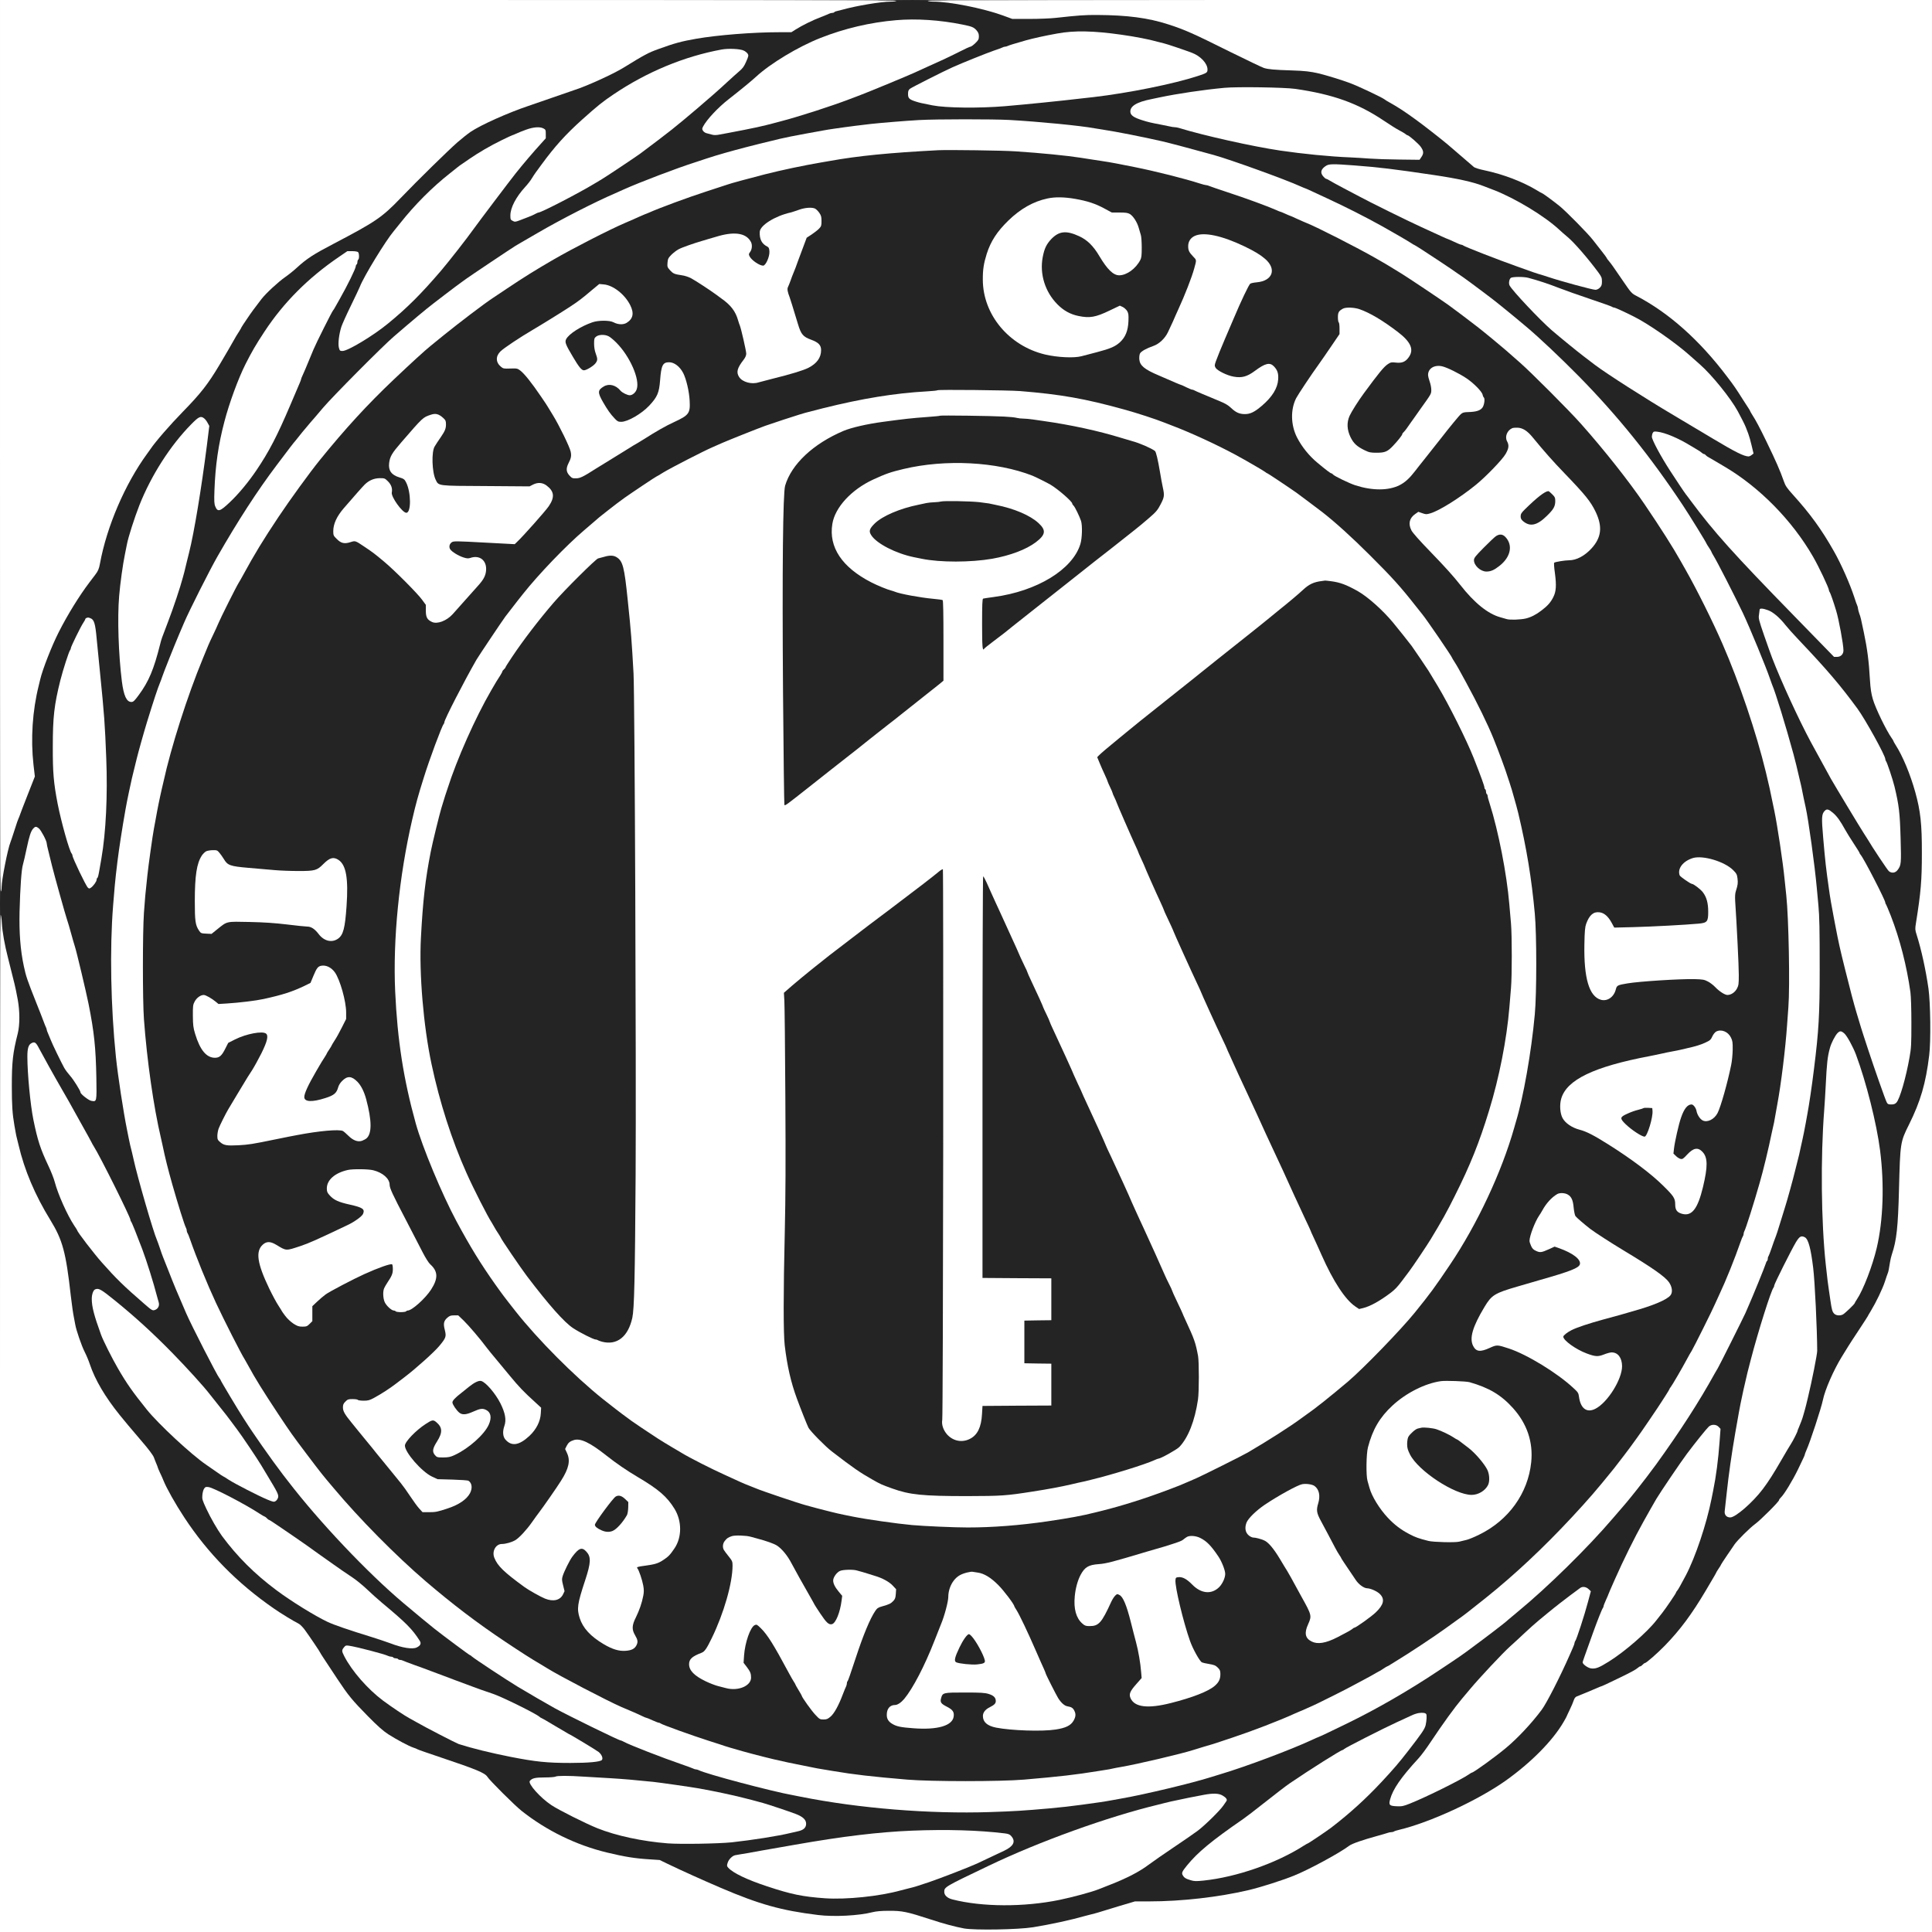 <?xml version="1.0" standalone="no"?>
<!DOCTYPE svg PUBLIC "-//W3C//DTD SVG 1.1//EN"
 "http://www.w3.org/Graphics/SVG/1.1/DTD/svg11.dtd">
<!-- Created with svg_stack (http://github.com/astraw/svg_stack) -->
<svg xmlns:sodipodi="http://sodipodi.sourceforge.net/DTD/sodipodi-0.dtd" xmlns="http://www.w3.org/2000/svg" version="1.1" width="1200.0" height="1200.0">
  <rect width="100%" height="100%" fill="#808080" stroke="none"/>
  <defs/>
  <g id="id0:id0" transform="matrix(1.25,0,0,1.25,0.0,0.0)"><g transform="translate(0,960) scale(0.04,-0.04)" fill="#242425" stroke="none">
<path d="M10905 23992 c-6 -5 -62 -16 -125 -26 -147 -23 -388 -84 -516 -131 -127 -47 -319 -140 -406 -197 -18 -12 -70 -17 -243 -22 -351 -11 -576 -25 -743 -46 -470 -60 -751 -153 -1062 -351 -171 -109 -436 -234 -680 -321 -30 -11 -179 -62 -330 -113 -341 -115 -573 -206 -757 -295 -153 -74 -199 -102 -311 -193 -115 -93 -586 -552 -722 -703 -213 -236 -395 -364 -846 -593 -87 -45 -166 -85 -174 -91 -8 -5 -53 -32 -100 -60 -84 -52 -140 -94 -236 -180 -28 -25 -77 -63 -109 -85 -84 -57 -265 -234 -354 -346 -91 -114 -183 -256 -337 -519 -63 -107 -118 -202 -124 -210 -5 -8 -23 -40 -41 -70 -36 -62 -166 -255 -213 -315 -17 -21 -115 -125 -217 -230 -272 -277 -421 -465 -592 -747 -139 -229 -301 -592 -362 -813 -59 -210 -59 -209 -89 -361 -10 -50 -24 -76 -76 -145 -35 -46 -75 -100 -90 -119 -192 -254 -427 -702 -522 -995 -55 -172 -105 -387 -130 -565 -18 -133 -15 -574 5 -695 l15 -90 -90 -230 c-50 -126 -96 -243 -103 -260 -53 -122 -158 -485 -191 -660 -9 -49 -21 -94 -25 -99 -12 -13 -12 -679 0 -691 4 -6 13 -44 20 -85 9 -60 74 -337 141 -600 5 -19 13 -60 19 -90 5 -30 15 -80 21 -110 12 -63 16 -313 5 -331 -4 -6 -12 -28 -16 -48 -65 -266 -89 -560 -70 -843 12 -182 18 -229 48 -383 27 -140 31 -159 41 -195 6 -19 17 -60 25 -90 68 -246 208 -559 348 -782 83 -131 106 -177 142 -273 50 -134 82 -292 111 -545 9 -74 21 -175 27 -225 28 -243 90 -479 162 -615 18 -36 49 -110 68 -165 91 -271 234 -481 652 -963 32 -37 73 -85 91 -107 20 -23 53 -89 79 -156 101 -261 223 -491 389 -737 197 -293 527 -650 808 -875 143 -115 446 -322 544 -372 39 -20 73 -47 99 -80 38 -49 190 -274 258 -385 84 -136 242 -365 314 -456 44 -54 152 -171 240 -260 260 -261 413 -345 930 -514 174 -56 303 -102 380 -135 17 -7 53 -23 82 -35 41 -17 66 -39 115 -98 394 -478 984 -820 1621 -941 177 -34 204 -37 382 -51 l110 -8 130 -60 c72 -33 164 -75 205 -95 177 -82 222 -103 355 -159 358 -153 586 -232 855 -296 135 -32 177 -39 436 -72 181 -23 516 -5 659 36 43 12 99 17 200 17 166 1 208 -7 480 -92 240 -75 330 -100 424 -117 48 -9 94 -20 103 -25 22 -11 545 -12 552 0 3 4 43 11 88 15 198 16 612 100 906 185 40 11 103 29 140 39 37 11 140 43 229 71 l162 51 225 0 c924 0 1723 220 2376 656 88 58 108 67 280 117 102 30 262 76 355 101 233 65 217 60 340 104 217 77 569 239 720 331 37 23 69 41 71 41 16 0 325 214 434 300 157 124 396 387 501 550 40 62 120 226 138 281 16 50 31 61 141 104 294 116 512 221 666 321 113 72 157 107 274 219 236 225 412 468 705 975 101 175 182 296 266 395 66 79 103 113 246 229 193 155 375 396 507 670 91 188 224 561 292 816 71 266 146 424 352 739 228 349 276 429 350 576 57 114 114 278 132 380 7 39 23 108 36 155 51 182 64 296 74 650 12 391 25 641 40 725 7 41 36 110 90 215 43 85 88 182 100 215 65 183 118 391 140 555 7 47 16 93 21 102 11 22 12 705 0 712 -4 3 -11 38 -15 78 -16 172 -94 544 -153 731 -13 40 -14 59 -3 125 121 748 105 1313 -51 1757 -79 226 -117 307 -267 565 -195 335 -244 472 -256 705 -11 213 -46 464 -92 670 -33 144 -105 380 -140 460 -7 17 -23 57 -35 90 -46 125 -216 443 -321 600 -115 174 -272 375 -386 497 -66 69 -76 86 -113 185 -137 366 -354 785 -557 1078 -378 545 -791 937 -1247 1187 -76 41 -84 49 -152 148 -138 199 -333 465 -403 550 -411 495 -808 750 -1363 875 -99 22 -113 28 -156 67 -26 24 -85 75 -131 113 -46 39 -102 86 -125 105 -222 194 -578 452 -800 580 -175 101 -559 270 -613 270 -12 0 -23 4 -26 9 -3 5 -18 11 -33 14 -16 3 -68 16 -118 30 -135 37 -218 47 -465 56 -196 8 -233 12 -284 31 -32 12 -190 88 -350 169 -509 256 -760 362 -981 412 -192 44 -252 51 -655 75 -91 5 -346 -12 -580 -39 -58 -6 -204 -12 -325 -12 l-220 0 -100 37 c-166 61 -484 137 -648 155 -32 3 -60 10 -63 14 -7 11 -847 12 -859 1z m815 -277 c63 -7 168 -25 234 -38 107 -22 122 -28 154 -60 27 -27 35 -43 34 -68 -1 -37 -26 -74 -62 -94 -43 -23 -392 -192 -440 -213 -63 -28 -295 -130 -358 -158 -29 -13 -55 -24 -57 -24 -2 0 -35 -14 -72 -31 -458 -210 -1337 -508 -1737 -588 -233 -47 -310 -62 -361 -71 -33 -6 -83 -16 -111 -22 -29 -6 -65 -8 -80 -4 -16 4 -43 10 -61 13 -17 3 -39 13 -48 23 -15 17 -15 21 -1 48 28 54 131 176 197 233 35 31 132 110 215 177 84 66 180 147 215 179 227 210 591 418 959 548 205 73 485 135 690 154 63 6 133 13 155 15 76 8 420 -4 535 -19z m2110 -149 c69 -9 139 -19 155 -21 17 -3 57 -10 90 -16 192 -33 450 -102 667 -179 106 -38 122 -47 178 -101 57 -56 61 -63 58 -101 l-3 -40 -90 -30 c-150 -49 -478 -132 -645 -163 -41 -8 -126 -23 -187 -35 -133 -24 -409 -62 -613 -84 -80 -9 -183 -21 -230 -26 -47 -5 -139 -14 -205 -20 -66 -6 -158 -15 -205 -20 -448 -49 -856 -64 -1059 -40 -191 24 -390 67 -426 94 -24 17 -24 70 1 97 24 27 417 222 639 317 175 75 369 151 465 182 209 68 311 97 488 139 51 12 181 38 277 56 102 18 466 13 645 -9z m-4587 -213 c41 -20 42 -36 11 -109 -26 -61 -41 -78 -188 -213 -175 -159 -293 -263 -360 -320 -24 -20 -97 -81 -163 -136 -65 -55 -156 -129 -202 -165 -46 -36 -98 -77 -115 -91 -191 -158 -656 -476 -906 -619 -204 -117 -545 -291 -644 -329 -28 -11 -85 -34 -126 -51 -139 -58 -150 -61 -178 -42 -21 14 -24 21 -18 58 13 100 62 189 171 317 39 45 99 125 134 177 223 331 527 650 846 892 224 169 431 289 740 428 178 80 525 183 755 223 47 8 215 -6 243 -20z m6722 -464 c484 -42 948 -198 1238 -416 32 -24 105 -70 163 -103 141 -80 180 -108 242 -173 62 -67 68 -103 25 -145 l-28 -27 -180 7 c-1013 42 -1369 76 -1900 183 -242 49 -629 141 -737 176 -34 11 -121 31 -193 45 -364 69 -439 89 -513 134 -27 17 -31 24 -26 47 12 53 101 104 224 128 19 4 53 11 75 16 166 37 294 59 548 93 405 54 730 65 1062 35z m-3215 -408 c285 -19 621 -57 885 -100 33 -5 89 -14 125 -20 335 -51 921 -186 1265 -291 39 -12 84 -25 100 -29 73 -19 497 -165 670 -231 179 -69 414 -166 622 -258 192 -85 720 -356 835 -429 21 -12 40 -23 42 -23 2 0 98 -57 213 -126 415 -251 768 -499 1161 -813 312 -250 516 -434 857 -776 637 -637 1079 -1199 1575 -2003 586 -949 1069 -2185 1284 -3287 53 -267 54 -275 66 -345 6 -36 15 -87 20 -115 30 -164 88 -694 112 -1030 19 -260 15 -990 -6 -1275 -27 -372 -84 -855 -127 -1085 -5 -27 -14 -74 -19 -102 -21 -114 -32 -170 -40 -208 -5 -22 -11 -53 -14 -70 -63 -350 -222 -903 -421 -1465 -38 -107 -182 -463 -226 -557 -23 -48 -50 -110 -60 -137 -26 -64 -210 -438 -292 -592 -88 -166 -271 -483 -327 -569 -26 -38 -49 -75 -51 -80 -2 -6 -29 -48 -59 -95 -175 -272 -419 -613 -605 -844 -66 -82 -131 -163 -145 -181 -246 -313 -789 -868 -1220 -1246 -255 -223 -637 -520 -915 -710 -60 -41 -132 -91 -160 -110 -59 -41 -308 -197 -444 -279 -354 -210 -710 -395 -1116 -580 -22 -10 -80 -35 -130 -55 -49 -20 -112 -47 -140 -60 -182 -82 -654 -249 -1000 -355 -698 -213 -1553 -371 -2245 -416 -52 -3 -113 -7 -135 -9 -22 -2 -186 -9 -364 -15 -297 -10 -867 -2 -1036 15 -27 2 -84 7 -125 10 -155 11 -317 27 -369 36 -30 5 -74 9 -98 9 -23 0 -62 4 -85 10 -24 5 -83 15 -133 21 -395 51 -1140 210 -1455 312 -25 8 -63 19 -85 26 -266 76 -695 227 -970 342 -530 221 -1023 468 -1450 726 -417 251 -787 509 -1180 823 -192 153 -220 177 -464 394 -190 170 -613 592 -776 775 -250 279 -501 588 -688 845 -146 202 -348 500 -432 639 -155 256 -231 386 -297 507 -85 155 -285 553 -332 660 -16 36 -41 92 -56 125 -239 529 -472 1212 -600 1760 -17 72 -35 148 -40 170 -5 22 -17 76 -26 120 -9 44 -20 98 -25 120 -5 22 -14 65 -19 95 -6 30 -15 80 -20 110 -15 79 -29 163 -40 255 -6 44 -13 87 -15 95 -20 69 -79 657 -96 952 -18 306 -6 1083 20 1376 26 296 69 653 101 832 5 30 14 87 21 125 6 39 15 88 19 110 5 22 14 67 20 100 6 33 16 78 20 100 5 22 25 114 45 205 39 178 86 364 141 555 123 422 197 636 354 1025 137 337 167 405 305 685 250 507 529 982 811 1381 118 167 156 221 223 309 797 1061 1832 2000 2965 2690 432 262 958 533 1361 700 50 21 104 43 120 51 222 97 766 288 1035 364 25 7 56 16 70 21 169 59 837 212 1125 258 39 7 93 16 120 21 28 5 86 14 130 20 44 6 94 14 110 17 17 3 66 9 110 14 44 5 118 14 165 20 106 12 274 26 405 35 55 3 138 9 185 14 111 11 1172 4 1360 -9z m-6016 -91 c23 -8 26 -15 26 -56 0 -44 -5 -52 -67 -122 -195 -217 -313 -365 -676 -849 -483 -645 -652 -849 -923 -1113 -177 -172 -299 -273 -503 -414 -103 -72 -294 -176 -323 -176 -42 0 -52 34 -39 136 14 116 50 214 146 404 46 91 109 219 140 285 169 362 429 720 770 1060 372 371 739 623 1140 780 195 77 249 88 309 65z m10285 -480 c251 -24 431 -47 841 -109 236 -36 363 -65 545 -126 195 -65 430 -172 541 -247 23 -15 44 -28 48 -28 8 0 159 -104 231 -158 234 -178 471 -424 619 -641 61 -89 46 -181 -29 -181 -39 0 -338 81 -560 151 -340 107 -747 255 -990 360 -11 5 -94 40 -185 78 -91 38 -210 90 -265 116 -55 25 -131 60 -170 78 -239 109 -1158 581 -1199 616 -31 26 -15 79 32 106 34 20 231 14 541 -15z m-12585 -1062 c25 -41 -75 -297 -196 -496 -21 -34 -38 -64 -38 -66 0 -3 -23 -42 -51 -88 -48 -77 -217 -410 -266 -523 -54 -125 -117 -277 -198 -475 -118 -294 -155 -375 -261 -590 -182 -367 -313 -558 -550 -799 -138 -140 -156 -150 -181 -101 -16 31 -17 245 -3 374 24 216 33 278 56 406 43 232 101 443 176 640 45 119 38 103 113 270 187 414 501 836 840 1129 150 130 391 307 448 331 35 14 99 7 111 -12z m14587 -327 c92 -24 235 -73 404 -138 72 -28 227 -83 345 -123 304 -102 517 -192 620 -261 14 -9 79 -51 144 -94 422 -272 778 -612 990 -941 43 -67 120 -218 158 -309 50 -122 85 -269 68 -290 -33 -40 -121 -4 -390 157 -124 75 -337 202 -474 283 -137 81 -304 181 -370 223 -67 41 -130 80 -141 86 -147 83 -527 346 -778 538 -217 168 -553 484 -725 683 -110 128 -120 145 -104 180 l12 25 83 0 c50 0 114 -8 158 -19z m-16489 -1741 c56 -43 56 -31 -12 -555 -21 -161 -90 -602 -114 -727 -38 -196 -43 -220 -111 -503 -74 -308 -185 -647 -287 -874 -11 -24 -37 -113 -59 -198 -64 -251 -143 -430 -246 -558 -56 -69 -81 -78 -111 -40 -37 47 -52 116 -84 405 -28 249 -14 961 22 1165 5 28 14 79 20 115 6 36 16 85 21 110 6 25 15 65 20 90 127 574 398 1089 791 1503 89 93 107 101 150 67z m18159 -186 c106 -33 234 -101 454 -240 105 -67 206 -129 225 -139 62 -32 272 -175 380 -259 57 -44 172 -148 255 -231 186 -186 279 -299 417 -510 153 -232 293 -540 368 -805 7 -25 16 -56 20 -70 17 -49 60 -290 67 -365 7 -86 -8 -115 -59 -115 -24 0 -78 50 -366 343 -462 469 -630 643 -814 845 -152 166 -360 406 -423 485 -16 21 -43 55 -60 76 -273 341 -615 879 -615 968 0 58 13 60 151 17z m1295 -2205 c61 -29 123 -88 200 -187 37 -48 136 -157 219 -242 341 -352 610 -683 771 -953 16 -27 41 -70 57 -95 142 -240 239 -495 316 -833 24 -106 40 -310 43 -554 3 -238 1 -263 -16 -298 -10 -21 -27 -42 -37 -47 -38 -21 -66 6 -165 157 -106 161 -334 523 -334 530 0 2 -13 23 -29 46 -59 88 -267 447 -444 769 -66 120 -274 540 -347 703 -109 241 -229 546 -321 814 -37 111 -42 150 -23 210 5 17 51 9 110 -20z m-20847 -103 c24 -26 27 -43 60 -386 10 -100 18 -183 41 -412 55 -550 78 -1106 61 -1490 -16 -360 -29 -485 -80 -779 -20 -119 -62 -219 -95 -232 -21 -8 -38 16 -104 148 -71 144 -171 404 -207 540 -8 28 -22 84 -33 125 -22 82 -56 248 -71 350 -10 65 -14 97 -30 240 -13 114 -10 580 5 705 30 255 89 518 159 710 20 55 43 118 51 140 27 72 144 304 170 335 31 36 44 37 73 6z m21603 -2382 c51 -36 106 -108 162 -214 16 -30 54 -93 84 -140 404 -625 631 -1208 724 -1865 8 -58 13 -199 13 -395 -1 -273 -3 -319 -23 -435 -45 -252 -117 -501 -158 -542 -25 -25 -66 -30 -82 -10 -36 45 -258 698 -383 1129 -11 37 -28 98 -39 135 -23 80 -71 261 -93 353 -69 286 -91 381 -126 570 -23 118 -46 244 -52 280 -6 36 -14 88 -19 115 -18 101 -67 477 -74 575 -3 30 -10 116 -16 190 -13 157 -10 219 14 254 20 32 21 32 68 0z m-22256 -226 c31 -37 63 -106 75 -158 5 -19 13 -53 18 -75 6 -22 15 -62 21 -90 5 -27 16 -72 24 -100 83 -298 260 -926 266 -945 8 -25 13 -45 50 -180 20 -73 30 -110 50 -187 58 -226 125 -565 149 -759 32 -250 41 -383 41 -617 0 -236 0 -237 -55 -223 -45 11 -94 67 -141 158 -26 49 -69 113 -95 143 -27 29 -49 55 -49 58 0 3 -14 27 -31 52 -48 71 -151 295 -213 465 -87 234 -133 353 -188 479 -77 176 -117 357 -139 626 -20 238 4 844 36 945 8 25 26 101 40 170 38 189 68 270 99 270 8 0 27 -15 42 -32z m22411 -2523 c75 -52 220 -444 332 -895 61 -242 88 -392 123 -680 8 -62 13 -217 13 -380 0 -351 -15 -481 -86 -764 -41 -163 -87 -285 -174 -461 -60 -124 -85 -162 -137 -217 -72 -75 -125 -99 -164 -73 -24 16 -39 88 -74 355 -6 47 -15 114 -20 150 -16 117 -30 264 -30 311 0 25 -4 70 -9 100 -30 175 -34 1319 -5 1499 10 57 24 242 34 440 18 354 47 494 126 597 28 37 40 40 71 18z m-22383 -267 c42 -79 87 -161 100 -183 79 -135 263 -460 351 -620 15 -27 40 -70 55 -95 15 -25 59 -103 97 -175 39 -71 96 -177 128 -235 85 -158 285 -568 345 -710 29 -69 57 -129 62 -134 4 -6 8 -16 8 -23 0 -7 9 -32 19 -56 55 -121 142 -367 191 -537 75 -262 91 -330 80 -349 -9 -18 -31 -31 -51 -31 -36 0 -537 482 -676 650 -283 343 -452 648 -539 970 -9 36 -38 108 -64 160 -72 145 -121 285 -169 478 -47 184 -91 611 -91 871 0 94 3 112 21 135 38 49 52 37 133 -116z m21894 -2274 c12 -8 27 -25 33 -36 26 -49 61 -255 79 -468 18 -220 40 -934 30 -970 -5 -19 -26 -113 -46 -209 -47 -227 -52 -248 -65 -296 -5 -22 -14 -56 -19 -75 -54 -226 -120 -378 -294 -667 -227 -381 -334 -519 -499 -645 -115 -88 -122 -92 -155 -76 -25 13 -27 17 -24 73 5 121 53 504 93 755 17 102 34 212 39 245 5 33 11 69 14 80 2 11 10 47 16 80 6 33 15 78 20 100 5 22 14 67 20 100 6 33 15 76 20 95 5 19 19 78 30 130 82 365 241 918 300 1047 11 24 20 46 20 50 0 40 219 492 303 626 9 15 24 38 32 52 18 29 23 30 53 9z m-21155 -656 c12 -6 53 -36 91 -67 38 -31 83 -67 100 -81 359 -285 878 -803 1172 -1170 189 -235 220 -275 310 -400 225 -311 514 -776 514 -827 0 -11 -9 -28 -20 -38 l-19 -18 -88 38 c-426 182 -843 464 -1201 809 -80 77 -259 273 -312 343 -14 17 -45 58 -70 90 -179 228 -346 517 -451 780 -93 233 -118 324 -119 433 0 107 30 142 93 108z m20093 -1703 c17 -26 16 -49 -17 -325 -63 -535 -165 -954 -317 -1305 -155 -356 -328 -619 -572 -868 -235 -241 -548 -467 -646 -467 -48 0 -101 24 -109 49 -4 14 18 88 65 219 39 108 75 206 80 217 5 11 48 119 95 240 107 271 157 383 322 725 77 158 127 253 251 472 155 274 402 637 605 893 125 157 145 175 189 175 29 0 41 -6 54 -25z m-18576 -823 c329 -162 583 -325 1324 -851 88 -62 209 -147 270 -189 61 -41 154 -116 206 -167 52 -50 160 -146 240 -212 169 -141 299 -272 360 -362 l43 -64 -27 -24 c-18 -15 -40 -23 -64 -23 -59 0 -177 29 -302 75 -63 24 -162 57 -220 74 -256 77 -461 148 -551 192 -123 60 -411 237 -549 337 -175 128 -249 190 -404 342 -235 230 -380 424 -500 670 -54 112 -61 132 -61 186 0 47 5 67 19 83 25 27 27 26 216 -67z m16951 -1181 l23 -18 -33 -129 c-33 -126 -118 -389 -146 -449 -7 -16 -20 -48 -28 -70 -43 -117 -113 -274 -222 -494 -147 -296 -229 -413 -444 -628 -317 -317 -731 -582 -1251 -802 -80 -34 -153 -66 -162 -71 -9 -5 -48 -11 -87 -12 -94 -4 -105 7 -82 77 41 127 103 216 345 491 38 44 116 150 173 237 435 658 997 1246 1713 1791 132 101 159 111 201 77z m-15221 -750 c288 -71 509 -145 1020 -341 241 -93 420 -157 600 -217 159 -52 446 -204 920 -488 140 -83 285 -169 322 -189 73 -41 120 -98 99 -119 -17 -17 -141 -26 -401 -26 -221 -1 -306 5 -536 38 -73 11 -417 82 -489 101 -22 6 -56 15 -75 20 -42 10 -155 42 -230 65 -120 37 -604 298 -830 448 -268 179 -506 431 -611 649 -19 39 -21 51 -11 73 16 34 36 33 222 -14z m13199 -805 c9 -10 9 -31 0 -86 -11 -65 -19 -81 -82 -168 -519 -716 -1166 -1274 -1787 -1542 -52 -22 -104 -45 -115 -50 -244 -110 -797 -225 -921 -191 -48 13 -94 46 -94 67 0 43 216 267 380 396 52 40 163 121 245 178 170 118 334 241 415 310 230 195 690 500 1042 691 273 148 660 335 818 395 46 17 85 17 99 0z m-10149 -802 c732 -47 1269 -133 1885 -299 106 -28 257 -76 385 -122 130 -46 180 -81 180 -124 0 -49 -26 -66 -137 -90 -24 -5 -62 -13 -85 -18 -450 -97 -854 -138 -1262 -128 -338 8 -616 45 -846 114 -47 13 -98 28 -115 33 -129 34 -553 235 -691 328 -130 87 -286 254 -267 285 29 47 427 56 953 21z m7630 -216 c19 -13 35 -28 37 -34 2 -6 -28 -52 -66 -102 -90 -116 -220 -231 -410 -363 -110 -76 -123 -85 -241 -161 -63 -40 -167 -112 -230 -160 -128 -96 -265 -168 -475 -251 -291 -114 -523 -177 -850 -228 -168 -27 -540 -37 -722 -20 -160 15 -387 56 -433 79 -32 16 -35 20 -35 62 l0 45 190 95 c224 113 712 340 730 340 3 0 24 9 48 19 164 76 523 214 812 313 17 5 39 14 50 19 26 11 248 79 460 141 151 44 400 107 540 138 110 24 132 29 190 40 33 6 76 16 96 21 20 5 49 9 65 9 16 0 36 5 44 10 8 5 49 10 91 10 63 0 82 -4 109 -22z m-2860 -452 c189 -20 212 -25 233 -43 17 -16 23 -66 11 -98 -7 -17 -88 -61 -233 -125 -47 -21 -125 -56 -173 -79 -48 -23 -90 -41 -92 -41 -3 0 -29 -11 -58 -24 -144 -65 -520 -202 -653 -237 -251 -66 -280 -73 -445 -102 -293 -52 -713 -55 -960 -6 -153 30 -380 96 -575 166 -88 32 -249 115 -294 152 -32 26 -33 30 -25 66 12 49 48 76 116 87 86 14 160 27 213 38 28 6 77 14 110 20 33 5 69 11 80 14 11 3 139 26 285 50 522 89 893 138 1260 166 227 17 252 18 665 15 265 -3 436 -8 535 -19z"/>
<path d="M11650 22154 c-406 -17 -969 -72 -1282 -124 -32 -6 -86 -15 -120 -20 -210 -35 -525 -102 -753 -160 -362 -92 -711 -198 -1025 -313 -141 -52 -515 -200 -590 -235 -36 -16 -94 -42 -130 -58 -105 -45 -605 -297 -732 -368 -91 -51 -436 -256 -553 -329 -182 -113 -529 -357 -730 -513 -226 -175 -351 -278 -616 -509 -135 -117 -635 -616 -769 -768 -412 -465 -784 -959 -1060 -1407 -46 -74 -97 -158 -114 -185 -47 -77 -52 -85 -92 -155 -275 -485 -473 -901 -655 -1375 -28 -71 -54 -139 -59 -150 -24 -58 -55 -149 -110 -320 -107 -330 -138 -435 -175 -580 -13 -49 -32 -124 -43 -165 -10 -41 -24 -100 -31 -130 -16 -75 -29 -132 -41 -182 -29 -127 -99 -526 -125 -718 -101 -745 -122 -1507 -59 -2240 29 -345 96 -813 161 -1130 14 -69 27 -136 30 -150 8 -44 47 -208 73 -307 5 -21 17 -67 26 -103 36 -148 174 -606 225 -748 249 -694 567 -1370 901 -1912 129 -210 173 -278 285 -444 178 -262 308 -437 516 -696 366 -454 858 -961 1282 -1320 48 -41 109 -93 135 -115 26 -22 75 -62 110 -90 34 -27 76 -62 94 -76 62 -51 244 -188 369 -278 852 -612 1757 -1074 2755 -1407 298 -99 753 -225 1027 -284 28 -6 68 -15 90 -20 38 -8 90 -18 200 -39 28 -5 75 -14 105 -20 653 -124 1542 -184 2255 -152 354 16 755 52 1050 96 55 8 118 17 140 20 22 3 65 10 95 16 30 6 78 14 105 19 948 167 1902 483 2777 921 275 137 421 218 708 390 437 261 805 522 1256 889 266 217 650 577 916 858 111 118 215 231 232 251 17 21 70 83 117 137 226 262 490 609 723 953 66 97 154 237 291 462 149 243 386 697 505 964 34 77 72 163 85 190 34 77 190 469 229 575 93 256 238 737 300 995 11 47 48 203 56 240 9 39 13 60 44 210 8 39 31 169 50 290 20 121 40 249 46 285 37 230 75 683 90 1070 28 707 -45 1582 -191 2290 -11 58 -23 116 -26 130 -5 33 -22 106 -33 150 -5 19 -26 102 -45 184 -64 264 -233 816 -320 1041 -56 145 -159 402 -180 450 -12 28 -50 114 -84 192 -73 166 -268 555 -380 756 -317 573 -760 1209 -1174 1686 -268 307 -673 725 -907 932 -215 191 -357 311 -535 450 -558 439 -1129 801 -1755 1115 -451 226 -856 395 -1330 557 -351 120 -877 260 -1230 328 -30 6 -73 14 -95 19 -100 21 -242 46 -335 60 -41 6 -102 15 -135 20 -165 27 -587 70 -880 90 -156 11 -807 20 -955 14z m1686 -639 c49 -9 125 -25 169 -36 79 -20 105 -31 238 -103 65 -34 73 -36 164 -36 77 0 102 -4 127 -20 75 -46 128 -209 129 -395 1 -136 -6 -156 -76 -233 -72 -77 -172 -111 -235 -78 -52 28 -152 151 -201 248 -20 39 -83 113 -132 154 -117 97 -287 140 -384 95 -54 -25 -121 -94 -155 -161 -40 -79 -53 -158 -48 -296 4 -97 9 -133 31 -193 58 -160 161 -284 293 -353 87 -45 157 -62 259 -62 94 0 147 16 290 86 104 51 130 54 166 22 44 -40 42 -212 -5 -304 -58 -116 -108 -144 -391 -220 -177 -47 -198 -50 -307 -50 -250 0 -470 69 -653 205 -269 200 -413 512 -385 840 7 89 29 195 42 210 4 5 8 17 8 26 0 25 83 181 132 247 142 192 390 365 583 406 93 19 232 20 341 1z m-3201 -137 c35 -27 55 -75 55 -132 0 -55 -18 -77 -114 -143 l-69 -48 -64 -165 c-35 -91 -70 -183 -77 -205 -8 -22 -35 -93 -60 -158 l-45 -118 35 -117 c20 -64 39 -130 44 -147 16 -56 48 -160 71 -230 20 -57 31 -75 67 -102 23 -17 69 -42 103 -54 74 -27 99 -56 99 -116 0 -84 -60 -159 -163 -207 -106 -48 -596 -176 -676 -176 -65 0 -112 19 -140 58 -30 43 -27 89 12 147 62 93 77 120 77 146 0 32 -51 241 -91 371 -40 131 -66 186 -103 220 -79 74 -384 293 -496 355 -19 11 -60 25 -90 32 -173 39 -200 58 -200 142 0 42 5 55 35 87 45 50 126 92 250 130 55 17 161 50 235 72 74 23 148 46 164 51 52 16 197 11 242 -10 76 -34 114 -123 75 -173 -12 -14 -21 -37 -21 -51 0 -48 131 -157 189 -157 43 0 104 128 99 208 -3 40 -7 47 -38 63 -45 24 -67 51 -80 98 -28 106 81 208 290 271 41 12 111 35 155 51 103 36 190 39 230 7z m5077 -357 c150 -51 366 -153 454 -217 133 -94 151 -214 42 -270 -16 -8 -61 -18 -99 -21 -38 -3 -76 -11 -84 -17 -17 -13 -111 -202 -180 -361 -26 -60 -58 -134 -72 -164 -41 -91 -191 -464 -198 -494 -14 -53 38 -99 170 -152 132 -53 237 -35 367 64 30 22 75 50 101 61 41 18 51 19 74 8 48 -24 67 -62 71 -143 4 -63 0 -82 -22 -130 -52 -114 -193 -256 -299 -300 -78 -32 -167 -8 -247 69 -35 34 -78 56 -195 105 -82 35 -159 67 -170 72 -11 4 -67 28 -125 52 -607 255 -617 261 -627 349 -9 76 24 109 152 152 65 21 138 76 170 126 29 46 222 483 287 650 49 124 69 186 89 266 l12 51 -45 44 c-60 58 -77 114 -51 167 10 20 34 47 53 60 33 22 42 24 140 20 90 -4 123 -11 232 -47z m-7623 -597 c74 -33 132 -83 184 -157 58 -82 71 -117 64 -174 -10 -95 -101 -130 -207 -82 -64 29 -151 35 -230 15 -147 -36 -358 -168 -389 -244 -15 -36 1 -75 88 -217 72 -117 126 -185 148 -185 8 0 46 16 85 37 102 53 117 96 78 221 -25 81 -25 123 0 155 59 75 174 26 293 -125 181 -229 252 -499 146 -553 -26 -14 -32 -14 -66 4 -21 11 -63 40 -93 65 -62 52 -104 64 -163 46 -52 -15 -107 -69 -107 -104 0 -52 121 -248 208 -338 41 -43 51 -48 89 -48 87 0 244 93 362 215 99 102 121 154 137 320 17 181 28 205 97 205 83 0 158 -84 194 -215 6 -22 16 -58 23 -80 6 -22 14 -89 17 -150 8 -167 7 -169 -164 -252 -76 -36 -160 -81 -188 -98 -27 -18 -133 -83 -235 -145 -102 -62 -259 -159 -350 -215 -425 -262 -434 -266 -496 -240 -60 25 -70 80 -29 167 35 74 32 122 -11 232 -64 160 -164 336 -342 601 -108 161 -186 259 -250 316 l-45 39 -94 0 c-86 0 -96 2 -118 24 -46 46 -45 101 1 156 34 40 190 142 522 341 316 190 477 299 584 396 123 111 145 116 257 67z m9290 -281 c120 -33 327 -159 529 -322 95 -77 127 -174 82 -248 -30 -50 -72 -67 -147 -59 -46 5 -71 3 -91 -8 -53 -27 -160 -155 -328 -391 -166 -233 -204 -306 -204 -391 0 -200 171 -366 380 -367 90 -1 159 25 213 81 20 20 137 179 261 352 l226 315 0 46 c0 25 -9 72 -20 104 -35 102 -22 153 45 175 71 23 206 -26 374 -138 147 -97 221 -191 221 -281 0 -75 -57 -110 -180 -111 -71 0 -104 -20 -172 -107 -30 -37 -164 -207 -298 -378 -135 -170 -264 -329 -288 -352 -53 -53 -139 -97 -220 -113 -95 -19 -267 -8 -377 24 -298 87 -610 329 -744 577 -51 94 -71 172 -71 274 0 143 31 215 180 430 50 72 133 190 183 263 51 73 122 177 160 230 l67 97 -5 75 c-3 41 -8 100 -11 130 -5 50 -3 57 20 79 45 42 102 46 215 14z m-4239 -1018 c423 -29 750 -81 1138 -180 771 -197 1487 -519 2172 -979 847 -568 1590 -1345 2101 -2196 384 -638 634 -1235 798 -1907 5 -21 14 -56 20 -78 38 -136 124 -630 151 -865 60 -519 65 -1141 14 -1655 -23 -236 -85 -636 -124 -800 -85 -361 -91 -386 -181 -670 -207 -651 -573 -1329 -1048 -1940 -158 -202 -191 -241 -382 -450 -750 -816 -1684 -1458 -2703 -1860 -415 -163 -749 -264 -1171 -355 -116 -24 -151 -31 -270 -50 -218 -34 -255 -39 -400 -54 -232 -24 -261 -26 -500 -36 -239 -9 -666 1 -880 20 -144 13 -486 55 -570 70 -33 6 -76 13 -95 16 -19 3 -51 9 -70 14 -19 5 -62 14 -95 21 -60 12 -175 37 -295 65 -434 102 -974 302 -1440 534 -439 218 -789 440 -1243 790 -365 281 -806 717 -1128 1115 -316 390 -680 960 -849 1330 -203 443 -275 618 -345 830 -52 158 -85 271 -135 463 -32 123 -91 441 -120 647 -89 635 -87 1379 5 2060 34 253 101 627 134 755 5 19 14 53 19 75 6 22 15 58 20 80 37 148 111 403 158 542 51 155 94 268 165 438 277 663 653 1271 1138 1840 113 132 487 511 631 639 301 268 619 500 972 711 162 97 481 261 638 328 58 25 130 56 160 70 196 89 688 267 940 338 41 12 104 30 140 40 415 117 966 212 1415 244 261 18 843 18 1115 0z m-7180 -305 c47 -24 60 -45 60 -100 0 -43 -11 -71 -58 -142 -101 -152 -100 -149 -107 -233 -13 -157 30 -345 85 -375 41 -22 296 -32 725 -28 l430 4 48 23 c55 26 82 23 139 -15 91 -59 92 -145 4 -259 -29 -39 -240 -274 -344 -384 l-50 -53 -89 6 c-113 9 -526 26 -621 26 -66 0 -75 -2 -97 -26 -34 -37 -31 -67 12 -114 56 -62 200 -123 241 -101 11 6 42 11 69 11 78 -1 113 -41 113 -130 0 -66 -25 -115 -109 -210 -178 -202 -230 -260 -291 -323 -90 -95 -173 -131 -244 -107 -53 17 -66 43 -66 127 l0 72 -59 78 c-32 43 -139 157 -238 253 -216 212 -417 376 -558 454 l-49 28 -53 -17 c-66 -21 -113 -14 -155 24 -26 23 -32 37 -36 83 -9 116 37 195 250 433 151 168 202 208 284 221 90 13 158 -56 152 -155 -2 -39 3 -57 32 -105 48 -79 143 -176 174 -176 35 0 56 60 56 163 0 93 -18 174 -55 246 -22 45 -29 51 -82 67 -80 25 -114 58 -120 117 -11 95 32 166 238 399 170 191 176 197 241 219 69 23 81 23 128 -1z m13460 -166 c32 -16 104 -91 210 -219 96 -115 244 -278 410 -450 183 -190 270 -320 305 -455 35 -132 -5 -263 -110 -358 -84 -77 -145 -102 -283 -118 -64 -7 -125 -13 -134 -14 -34 0 -39 -33 -23 -146 34 -241 12 -317 -120 -433 -206 -181 -471 -188 -725 -18 -73 49 -174 152 -313 322 -72 88 -230 261 -350 385 -125 129 -226 242 -237 266 -37 76 -19 158 41 190 24 12 37 13 61 5 74 -26 143 -9 283 71 326 186 700 514 802 705 29 52 29 92 2 138 -24 40 -21 67 11 108 35 45 107 53 170 21z m-16207 -5256 c10 -13 33 -45 51 -73 18 -28 53 -63 79 -79 42 -26 60 -30 199 -42 345 -30 575 -44 704 -44 126 0 140 2 188 26 28 14 76 50 108 80 49 47 62 54 96 54 113 0 157 -119 154 -425 -3 -345 -38 -512 -115 -548 -78 -37 -129 -20 -224 78 -67 70 -74 74 -125 79 -29 3 -156 17 -283 32 -155 18 -305 28 -458 31 -264 6 -277 3 -372 -77 -123 -104 -195 -107 -245 -11 -40 79 -49 232 -30 515 19 279 57 386 150 425 39 17 102 6 123 -21z m18557 -91 c140 -39 253 -107 283 -170 21 -44 22 -121 2 -177 -21 -58 -19 -151 10 -675 14 -246 22 -466 19 -489 -9 -58 -30 -94 -67 -116 -61 -38 -106 -20 -214 82 -90 84 -121 93 -308 91 -471 -7 -881 -48 -918 -92 -7 -9 -19 -36 -26 -60 -26 -92 -101 -129 -184 -93 -112 50 -169 255 -171 617 -1 244 16 327 82 398 21 22 35 27 70 27 73 0 112 -34 178 -155 6 -11 28 -23 50 -28 34 -8 352 -2 484 8 25 2 108 6 185 9 229 10 408 27 437 42 43 22 58 62 58 157 0 172 -69 281 -228 361 -102 51 -132 80 -132 124 0 58 32 99 103 132 80 38 165 40 287 7z m-17171 -1347 c33 -23 90 -119 114 -191 24 -71 77 -309 77 -344 0 -81 -33 -149 -234 -483 -64 -106 -116 -196 -116 -199 0 -4 -6 -14 -14 -22 -7 -9 -25 -36 -38 -61 -14 -25 -39 -71 -57 -102 -37 -66 -71 -154 -71 -183 1 -38 52 -75 106 -75 31 0 154 33 230 61 69 26 98 55 119 119 21 64 47 96 90 110 45 15 95 -1 128 -40 32 -37 81 -143 96 -205 7 -27 16 -66 21 -85 22 -86 30 -129 36 -187 22 -217 -115 -303 -257 -160 -59 60 -76 67 -156 67 -129 0 -295 -25 -698 -105 -148 -29 -306 -59 -350 -65 -44 -6 -96 -16 -116 -21 -20 -5 -65 -9 -100 -9 -166 0 -221 63 -174 198 18 52 97 209 133 266 26 41 76 123 99 161 6 11 70 117 141 235 188 312 236 414 230 488 -2 27 -9 40 -28 49 -64 32 -246 0 -385 -68 -101 -49 -117 -63 -140 -122 -10 -27 -31 -62 -46 -78 -23 -24 -35 -29 -77 -29 -43 0 -55 5 -95 41 -91 79 -157 278 -157 468 0 119 17 171 65 209 47 38 80 30 172 -40 l53 -40 110 1 c265 4 685 86 876 171 72 32 167 81 181 92 6 5 24 42 38 81 35 94 73 131 126 124 21 -3 52 -15 68 -27z m17339 -800 c74 -45 89 -159 51 -371 -38 -213 -116 -492 -166 -597 -52 -106 -132 -135 -191 -67 -17 19 -34 52 -38 72 -4 21 -15 50 -26 66 -16 22 -27 27 -60 27 -80 0 -122 -73 -184 -319 -67 -269 -65 -330 16 -371 23 -11 49 -18 59 -15 10 3 44 32 74 65 50 55 59 60 96 60 52 0 85 -29 102 -91 38 -142 -64 -572 -156 -659 -35 -33 -110 -35 -152 -4 -24 18 -29 30 -34 86 -5 66 -14 83 -84 172 -157 200 -898 711 -1110 766 -102 27 -180 82 -217 153 -17 34 -20 54 -16 131 3 77 8 99 33 145 85 156 323 281 720 380 66 17 257 57 425 91 168 33 321 64 340 69 19 6 58 15 85 22 142 33 269 94 279 134 3 12 15 34 27 48 26 34 79 36 127 7z m-16758 -1728 c80 -31 131 -86 141 -154 8 -52 74 -192 209 -448 33 -63 105 -200 158 -305 77 -151 108 -200 149 -241 57 -57 70 -94 59 -171 -9 -68 -60 -148 -156 -244 -163 -164 -308 -195 -405 -87 -46 50 -55 73 -55 132 0 57 16 105 47 146 49 62 73 117 73 164 0 93 -27 105 -150 60 -179 -64 -572 -253 -676 -325 -84 -57 -189 -150 -201 -177 -7 -15 -12 -62 -13 -105 0 -89 -8 -110 -50 -132 -40 -21 -67 -19 -125 9 -95 45 -182 163 -312 421 -96 192 -143 329 -143 419 0 37 5 77 11 89 43 84 98 89 214 20 93 -56 114 -57 227 -19 200 67 651 277 770 357 70 48 98 94 80 134 -14 31 -50 47 -152 70 -160 37 -209 56 -256 101 -39 39 -44 48 -44 89 0 55 18 93 61 129 85 72 183 97 359 92 98 -2 137 -7 180 -24z m14794 -293 c39 -31 49 -56 56 -147 8 -97 16 -111 116 -196 75 -63 318 -227 479 -323 11 -6 56 -33 100 -59 120 -71 353 -225 413 -273 103 -82 139 -168 96 -230 -30 -42 -192 -107 -439 -176 -86 -24 -191 -54 -260 -75 -33 -9 -98 -27 -145 -40 -123 -32 -286 -87 -357 -121 -117 -55 -145 -97 -106 -155 37 -57 239 -168 365 -201 l67 -17 48 23 c67 33 147 40 174 15 58 -52 67 -162 22 -272 -64 -161 -194 -332 -285 -375 -41 -19 -100 -22 -130 -6 -25 13 -44 59 -53 129 -4 30 -11 63 -16 72 -5 10 -46 48 -92 86 -251 209 -569 399 -787 470 -149 48 -149 48 -234 8 -98 -47 -144 -48 -180 -5 -47 56 -32 178 39 319 34 68 133 240 148 259 45 54 166 106 392 166 55 15 111 30 125 35 14 4 43 13 65 19 169 47 425 131 477 157 125 63 93 145 -92 238 -142 71 -157 74 -226 41 -84 -39 -109 -45 -147 -34 -77 21 -102 93 -72 202 30 106 149 320 224 400 79 85 160 110 215 66z m-13791 -1503 c18 -8 55 -38 83 -67 43 -45 297 -353 518 -628 100 -124 229 -261 316 -336 107 -91 119 -117 95 -210 -22 -84 -62 -151 -127 -216 -92 -91 -171 -119 -238 -84 -34 18 -60 62 -60 102 0 15 7 60 17 100 15 67 15 76 -1 140 -37 152 -187 368 -289 416 l-37 18 -42 -19 c-49 -22 -267 -190 -298 -229 -29 -37 -25 -61 23 -125 73 -99 111 -108 230 -53 96 45 138 46 179 4 28 -27 30 -34 24 -77 -12 -91 -118 -219 -279 -339 -142 -106 -308 -152 -369 -103 -39 31 -37 72 8 140 76 116 82 157 35 232 -54 85 -102 88 -209 11 -92 -65 -217 -186 -237 -230 -22 -45 -11 -87 41 -165 48 -70 187 -211 246 -249 92 -60 135 -69 320 -69 155 0 170 -2 188 -20 41 -41 18 -133 -47 -190 -115 -101 -438 -193 -523 -148 -14 7 -70 79 -125 160 -55 80 -155 213 -221 295 -67 81 -228 279 -359 438 -130 160 -246 309 -257 333 -22 49 -18 74 20 115 30 31 67 35 132 12 76 -27 134 -20 219 26 220 120 660 474 812 652 87 102 92 118 72 210 l-16 75 19 33 c12 21 33 39 54 46 45 15 45 15 83 -1z m12485 -811 c128 -12 302 -77 422 -158 121 -82 256 -228 320 -349 100 -187 124 -400 70 -623 -51 -211 -139 -362 -307 -527 -106 -104 -169 -149 -294 -212 -156 -79 -256 -99 -452 -93 -171 5 -261 24 -384 82 -246 115 -437 337 -519 600 -26 83 -28 103 -28 250 -1 164 7 213 53 347 66 191 206 366 396 493 179 120 321 176 500 194 78 8 94 8 223 -4z m-10863 -769 c39 -20 127 -80 196 -134 184 -145 216 -166 543 -365 171 -104 294 -237 353 -383 25 -61 28 -82 28 -174 -1 -97 -3 -110 -32 -173 -43 -90 -134 -186 -211 -220 -38 -17 -94 -29 -164 -37 -60 -7 -113 -18 -118 -25 -7 -9 -3 -25 14 -56 63 -114 78 -275 38 -406 -12 -40 -43 -114 -67 -165 -56 -114 -59 -159 -15 -233 38 -63 38 -96 1 -137 -25 -29 -35 -32 -95 -36 -103 -7 -191 24 -321 110 -124 83 -211 187 -241 289 -29 98 -17 186 58 409 36 107 69 218 73 246 9 69 -8 126 -52 175 -48 53 -85 54 -135 2 -55 -59 -112 -141 -149 -218 -35 -73 -38 -103 -27 -273 3 -50 1 -56 -30 -83 -27 -24 -41 -29 -86 -29 -151 0 -618 325 -695 483 -18 37 -22 59 -18 94 7 67 31 86 123 94 141 14 206 71 406 353 67 94 144 203 173 241 146 199 208 313 227 412 10 53 8 63 -16 121 -24 57 -25 65 -12 90 42 81 123 91 251 28z m9024 -540 c47 -45 55 -91 31 -180 -25 -94 -25 -136 -1 -178 10 -18 34 -60 53 -93 19 -33 72 -132 118 -220 45 -88 120 -216 165 -285 183 -276 192 -284 314 -315 72 -18 126 -47 141 -75 31 -58 -8 -141 -102 -216 -139 -111 -412 -274 -545 -325 -97 -37 -190 -29 -238 21 -36 38 -36 82 -1 155 49 100 46 156 -13 250 -14 22 -34 56 -44 75 -134 249 -329 577 -386 651 -65 84 -110 112 -215 130 -87 16 -107 32 -113 91 -11 96 57 178 261 312 129 86 289 177 373 212 80 34 160 30 202 -10z m-6984 -631 c33 -9 74 -20 90 -25 197 -55 239 -77 300 -160 28 -38 145 -236 145 -246 0 -7 268 -468 306 -526 51 -76 105 -128 135 -128 33 0 86 66 108 134 12 34 28 98 37 142 l16 81 -20 39 c-11 22 -30 48 -42 59 -30 27 -50 68 -50 104 0 114 122 150 330 97 305 -78 436 -163 416 -270 -10 -53 -50 -89 -121 -110 -101 -30 -109 -35 -137 -79 -64 -102 -144 -286 -207 -477 -18 -52 -36 -104 -41 -115 -5 -11 -13 -36 -19 -55 -19 -62 -98 -292 -129 -375 -50 -134 -103 -236 -143 -276 -34 -34 -45 -39 -86 -39 -44 0 -50 3 -100 56 -66 70 -153 209 -293 469 -24 44 -50 91 -60 105 -9 14 -34 59 -55 100 -49 96 -135 238 -190 316 -84 118 -146 151 -193 101 -53 -57 -110 -236 -118 -377 -5 -72 -3 -89 13 -111 10 -15 30 -44 45 -65 78 -113 16 -203 -147 -212 -116 -6 -338 58 -437 126 -92 64 -138 135 -119 185 13 33 50 62 115 88 70 28 86 48 156 189 123 246 220 542 256 777 21 143 19 196 -9 230 -74 89 -97 126 -97 158 0 42 39 91 83 105 44 13 189 5 262 -15z m5563 -9 c77 -39 199 -178 246 -279 54 -117 56 -194 6 -268 -35 -54 -75 -78 -140 -86 -72 -8 -125 15 -202 91 -91 88 -162 116 -219 86 -31 -17 -25 -79 31 -329 76 -341 197 -667 274 -740 15 -14 50 -27 102 -37 98 -20 120 -33 135 -84 33 -109 -90 -211 -362 -301 -241 -79 -422 -114 -547 -107 -93 5 -138 27 -166 79 -26 49 -17 77 52 152 89 99 88 95 68 244 -24 179 -34 234 -64 343 -6 19 -29 107 -52 195 -52 199 -93 306 -131 345 -58 57 -108 33 -156 -75 -67 -153 -84 -186 -117 -223 -67 -74 -135 -90 -199 -47 -84 58 -129 238 -96 382 38 162 69 234 124 282 49 43 74 51 154 51 43 0 97 9 147 24 43 13 167 50 274 81 107 31 206 60 220 65 14 5 101 30 194 57 133 37 182 56 225 85 69 47 126 51 199 14z m-2753 -431 c66 -11 155 -65 233 -143 152 -152 271 -370 544 -997 171 -393 229 -489 308 -514 86 -26 89 -28 96 -67 10 -56 -11 -110 -54 -139 -77 -50 -151 -60 -452 -59 -300 1 -438 15 -531 55 -54 24 -69 46 -69 103 0 37 42 82 102 110 40 18 58 41 58 75 0 99 -128 136 -457 130 -221 -5 -236 -10 -259 -89 -12 -41 -12 -48 4 -70 10 -14 39 -36 64 -50 71 -39 88 -58 88 -99 0 -85 -69 -123 -254 -141 -106 -11 -320 0 -415 21 -105 22 -156 107 -114 189 16 30 24 36 65 42 56 7 102 40 156 111 189 246 506 994 527 1242 12 138 58 225 140 265 46 22 125 39 160 34 11 -1 38 -6 60 -9z"/>
<path d="M11645 18850 c-272 -17 -536 -47 -765 -87 -47 -9 -105 -19 -130 -23 -132 -23 -164 -31 -227 -56 -419 -166 -691 -412 -782 -708 -28 -89 -29 -152 -32 -1076 -5 -1836 5 -2940 26 -2940 7 0 59 37 116 83 57 46 192 153 299 237 214 169 538 425 1215 960 105 82 217 171 250 197 33 26 75 60 93 77 l32 30 0 508 0 508 -22 5 c-13 2 -72 9 -133 15 -166 17 -263 34 -399 70 -291 78 -491 183 -647 339 -144 144 -196 266 -186 436 5 102 23 159 73 245 122 208 413 389 774 481 395 101 926 104 1340 9 112 -26 276 -83 385 -135 245 -116 424 -297 481 -484 23 -77 18 -227 -10 -311 -99 -291 -466 -522 -986 -618 -30 -6 -79 -15 -108 -21 -30 -6 -66 -11 -82 -11 -16 0 -30 -7 -34 -16 -3 -9 -6 -162 -6 -341 0 -281 2 -324 15 -321 8 2 131 95 272 208 242 192 403 319 569 449 289 228 459 362 679 536 138 110 311 246 382 302 228 180 292 243 340 336 43 85 50 122 34 186 -5 20 -15 63 -21 96 -7 33 -16 80 -21 105 -5 25 -16 88 -24 140 -24 139 -32 152 -128 199 -128 62 -611 202 -887 256 -152 30 -185 36 -362 65 -140 23 -289 40 -533 60 -166 14 -681 20 -850 10z"/>
<path d="M11740 17789 c-398 -22 -730 -129 -887 -285 -57 -57 -63 -66 -63 -104 0 -39 6 -48 68 -109 141 -141 405 -235 772 -276 158 -17 386 -19 497 -5 128 17 216 31 253 40 19 5 58 14 85 21 250 58 507 213 516 309 5 55 -3 73 -52 121 -108 105 -342 208 -569 249 -36 6 -85 15 -110 20 -25 5 -99 11 -165 15 -66 3 -140 7 -165 9 -25 2 -106 0 -180 -5z"/>
<path d="M7456 17086 l-69 -24 -217 -218 c-288 -291 -542 -591 -730 -860 -140 -200 -289 -436 -397 -629 -42 -74 -220 -432 -250 -500 -12 -27 -39 -90 -61 -140 -21 -49 -56 -135 -77 -190 -20 -55 -43 -113 -50 -130 -53 -126 -185 -578 -240 -825 -38 -171 -77 -387 -94 -525 -7 -49 -16 -118 -21 -151 -6 -34 -10 -82 -10 -108 0 -26 -4 -77 -10 -114 -5 -37 -15 -178 -21 -314 -23 -468 27 -1060 132 -1568 49 -236 138 -570 205 -765 49 -146 86 -251 99 -280 7 -16 25 -61 40 -100 103 -255 325 -714 397 -817 10 -14 18 -29 18 -32 0 -10 157 -263 243 -391 189 -282 479 -647 652 -820 66 -65 114 -103 177 -138 126 -70 237 -116 326 -135 67 -13 85 -14 125 -3 165 47 248 197 268 485 29 421 35 2263 19 5456 -10 1903 -16 2347 -41 2700 -24 346 -79 879 -100 975 -39 169 -138 221 -313 161z"/>
<path d="M16317 16777 c-41 -15 -82 -38 -105 -59 -20 -19 -71 -63 -112 -98 -41 -34 -111 -92 -155 -129 -123 -103 -319 -261 -676 -546 -380 -303 -888 -708 -939 -747 -288 -226 -697 -566 -712 -592 -6 -10 138 -369 172 -428 6 -10 10 -22 10 -27 0 -5 16 -44 36 -88 43 -95 55 -122 194 -440 60 -139 110 -255 110 -258 0 -2 13 -32 29 -67 45 -95 301 -669 301 -673 0 -3 20 -48 45 -101 25 -53 45 -98 45 -101 0 -2 13 -32 29 -66 47 -98 136 -294 181 -397 48 -109 62 -141 119 -263 23 -49 41 -90 41 -91 0 -2 20 -46 44 -97 86 -184 266 -578 266 -582 0 -3 27 -61 59 -129 32 -67 115 -247 184 -398 69 -151 147 -322 175 -380 71 -151 212 -458 265 -575 24 -55 63 -138 85 -185 42 -88 120 -258 202 -440 167 -369 309 -667 353 -740 112 -184 179 -267 259 -321 l59 -41 52 13 c126 29 384 197 462 301 191 254 330 459 469 691 42 71 76 130 76 133 0 2 11 21 24 42 106 169 321 637 438 957 141 385 264 867 323 1270 54 371 70 594 70 995 0 411 -15 617 -74 1035 -44 309 -189 879 -301 1185 -18 47 -35 96 -40 110 -55 173 -349 788 -456 952 -13 21 -24 39 -24 41 0 8 -164 274 -223 362 -34 50 -103 146 -155 215 -270 355 -475 557 -690 677 -122 68 -213 95 -337 100 -96 3 -118 1 -178 -20z"/>
<path d="M11622 13160 c-186 -144 -252 -194 -447 -342 -862 -653 -1245 -953 -1381 -1082 l-77 -73 7 -94 c3 -52 9 -605 12 -1229 6 -1059 4 -1306 -22 -2405 -16 -670 43 -1025 253 -1535 68 -163 89 -196 196 -299 126 -123 445 -371 557 -432 14 -8 32 -19 40 -26 36 -27 236 -125 307 -148 207 -70 362 -90 790 -101 502 -14 867 25 1538 167 37 8 238 58 365 92 243 65 611 194 775 273 134 64 232 197 304 409 64 191 96 527 71 745 -20 172 -44 262 -109 402 -85 185 -206 448 -241 528 -21 47 -54 120 -74 163 -20 43 -36 80 -36 82 0 1 -22 50 -49 107 -27 58 -93 201 -146 319 -91 203 -112 248 -169 372 -53 114 -201 437 -236 517 -21 47 -56 125 -79 173 -23 49 -41 90 -41 91 0 2 -20 46 -44 97 -24 52 -87 191 -141 309 -146 321 -155 341 -280 615 -136 297 -215 473 -215 479 0 3 -20 47 -44 98 -52 109 -192 416 -246 538 -21 47 -47 105 -58 130 -11 25 -60 131 -107 235 -48 105 -109 237 -135 295 -26 58 -69 152 -95 210 -44 98 -100 218 -147 318 -11 23 -24 42 -29 42 -5 0 -8 -1016 -7 -2547 l3 -2548 430 -5 430 -5 3 -229 c1 -144 -1 -233 -8 -240 -6 -6 -71 -9 -162 -8 -84 2 -159 -1 -166 -6 -9 -6 -12 -71 -10 -288 l3 -279 170 -5 170 -5 0 -235 0 -235 -432 -3 -433 -2 0 -103 c-1 -164 -44 -267 -132 -313 -160 -82 -352 48 -323 218 5 24 10 1579 12 3456 3 2893 1 3412 -11 3412 -7 0 -54 -32 -104 -70z"/>
<path d="M19170 17891 c-50 -27 -279 -238 -291 -268 -16 -42 -10 -68 24 -100 45 -43 69 -53 123 -53 64 0 123 30 200 102 69 65 114 142 114 197 0 39 -41 115 -70 131 -27 15 -60 12 -100 -9z"/>
<path d="M18580 17364 c-14 -7 -82 -71 -152 -142 -160 -163 -171 -197 -86 -282 90 -91 202 -75 327 48 128 126 144 242 46 351 -31 34 -43 41 -74 40 -20 -1 -47 -7 -61 -15z"/>
<path d="M20370 10239 c-151 -38 -250 -90 -250 -130 0 -31 95 -124 193 -190 119 -79 130 -78 172 13 32 70 52 147 61 230 10 103 -21 117 -176 77z"/>
<path d="M17640 6281 c-150 -32 -218 -173 -156 -323 88 -215 500 -505 769 -543 99 -13 205 42 246 130 56 120 -2 253 -187 426 -124 116 -318 240 -453 289 -59 22 -168 32 -219 21z"/>
<path d="M7618 5397 c-48 -47 -198 -240 -230 -293 -29 -49 -19 -73 48 -114 131 -79 256 -23 352 159 60 111 52 182 -25 251 -61 54 -90 53 -145 -3z"/>
<path d="M11991 3690 c-35 -35 -112 -183 -137 -265 l-18 -55 18 -19 c25 -28 112 -44 231 -45 174 0 195 29 126 172 -64 130 -147 242 -182 242 -4 0 -21 -14 -38 -30z"/>
</g>
</g>
  <g id="id1:id1" transform="matrix(1.25,0,0,1.25,0.0,0.0)"><g transform="translate(0,960) scale(0.04,-0.04)" fill="#ffffff" stroke="none">
<path d="M0 18459 c0 -3691 3 -5538 10 -5534 5 3 10 28 10 55 0 87 76 474 109 555 5 11 28 81 52 155 23 74 46 140 50 145 3 6 10 21 14 35 4 14 48 128 98 255 l90 229 -17 146 c-36 321 -13 672 65 983 5 20 13 54 18 75 29 126 146 423 231 590 110 217 257 454 380 616 25 33 57 75 72 95 36 47 48 74 60 141 84 458 310 986 586 1364 12 17 30 42 40 56 63 94 245 303 408 470 216 221 308 339 446 570 44 73 191 325 212 365 7 11 24 39 39 62 15 24 27 45 27 48 0 2 30 48 67 102 62 92 83 120 181 248 56 72 206 211 297 275 43 30 108 82 144 116 122 111 202 164 461 299 515 270 594 323 825 563 221 230 591 592 707 694 53 46 127 105 165 131 122 83 463 236 713 320 41 14 181 62 310 107 129 45 246 85 260 90 151 47 485 199 615 279 263 162 307 186 435 232 198 72 286 96 470 128 266 46 704 81 1033 81 l148 0 55 35 c74 48 211 115 314 154 47 18 93 37 102 42 10 5 27 9 37 9 11 0 22 4 25 9 3 5 18 11 33 14 16 3 46 11 68 17 166 47 480 100 600 100 35 0 67 5 70 10 4 7 -1853 10 -5564 10 l-5571 0 0 -5541z"/>
<path d="M11525 23990 c3 -5 34 -10 68 -10 203 0 615 -82 862 -171 l120 -44 215 0 c118 0 265 6 325 13 282 31 361 37 515 36 373 -2 633 -36 880 -116 207 -67 303 -109 775 -344 204 -100 390 -190 415 -198 53 -17 125 -24 350 -31 157 -5 229 -13 330 -37 94 -22 289 -82 390 -120 105 -39 402 -180 430 -203 8 -7 35 -24 60 -37 105 -59 183 -109 326 -213 83 -59 330 -252 399 -311 131 -112 302 -259 322 -277 13 -12 64 -28 135 -43 231 -49 470 -140 646 -246 34 -21 65 -38 67 -38 9 0 145 -100 220 -161 83 -68 352 -341 412 -419 23 -30 72 -92 108 -138 36 -45 65 -85 65 -88 0 -4 12 -21 28 -39 33 -40 46 -59 176 -249 95 -139 105 -151 161 -180 407 -212 787 -551 1132 -1008 81 -106 109 -147 198 -288 26 -41 56 -87 66 -102 10 -15 19 -30 19 -33 0 -3 12 -24 27 -48 45 -70 90 -154 174 -327 123 -254 171 -364 219 -500 18 -54 38 -83 111 -164 216 -239 356 -431 511 -705 88 -154 200 -408 253 -571 15 -47 31 -93 36 -102 5 -10 9 -26 9 -35 0 -10 8 -38 16 -63 18 -48 19 -54 57 -235 43 -205 63 -359 76 -590 7 -113 16 -172 36 -240 33 -114 166 -388 236 -487 11 -14 19 -29 19 -32 0 -4 12 -25 27 -49 89 -138 183 -365 245 -587 65 -233 83 -397 82 -755 0 -345 -12 -487 -74 -875 -11 -69 -11 -81 10 -145 58 -183 113 -436 146 -665 25 -178 31 -657 9 -830 -42 -347 -108 -573 -251 -860 -108 -216 -109 -226 -124 -800 -12 -473 -30 -640 -88 -810 -8 -25 -19 -67 -23 -95 -15 -95 -20 -120 -28 -140 -5 -11 -21 -58 -36 -105 -30 -92 -111 -260 -175 -365 -22 -36 -40 -67 -40 -69 0 -2 -49 -77 -108 -167 -60 -90 -121 -184 -136 -209 -15 -25 -50 -81 -77 -125 -101 -164 -208 -408 -234 -535 -19 -96 -160 -527 -206 -627 -10 -24 -19 -46 -19 -51 0 -8 -9 -29 -83 -182 -69 -143 -176 -318 -216 -354 -11 -11 -21 -24 -21 -31 0 -18 -229 -247 -296 -296 -65 -47 -223 -204 -257 -254 -12 -18 -55 -80 -94 -138 -40 -59 -73 -109 -73 -112 0 -4 -13 -26 -30 -50 -16 -24 -30 -46 -30 -49 0 -2 -13 -26 -29 -53 -15 -26 -62 -104 -102 -173 -172 -291 -320 -490 -508 -683 -94 -97 -232 -217 -249 -217 -5 0 -17 -9 -27 -20 -10 -11 -23 -20 -28 -20 -6 0 -18 -7 -28 -16 -25 -23 -87 -57 -234 -128 -148 -72 -222 -106 -229 -106 -3 0 -29 -11 -58 -24 -29 -13 -89 -38 -133 -56 -44 -18 -92 -37 -106 -43 -19 -7 -31 -23 -40 -51 -7 -23 -30 -76 -51 -119 -21 -43 -38 -80 -38 -82 0 -2 -17 -32 -37 -67 -136 -234 -406 -506 -723 -731 -348 -245 -938 -517 -1320 -608 -30 -7 -59 -16 -64 -21 -6 -4 -20 -8 -33 -8 -12 0 -32 -4 -45 -9 -13 -5 -68 -21 -123 -36 -183 -50 -320 -97 -355 -124 -122 -92 -503 -298 -688 -372 -149 -60 -414 -144 -562 -179 -375 -88 -836 -140 -1233 -140 l-178 0 -202 -60 c-111 -34 -224 -68 -252 -77 -27 -8 -66 -19 -85 -23 -19 -5 -51 -13 -70 -18 -194 -55 -430 -106 -655 -143 -185 -30 -726 -39 -860 -15 -115 22 -245 56 -415 112 -294 96 -353 108 -520 107 -92 0 -156 -6 -200 -17 -170 -44 -481 -60 -679 -35 -456 56 -727 132 -1209 338 -217 93 -501 221 -662 299 l-95 46 -120 8 c-184 11 -316 32 -535 85 -381 92 -749 271 -1060 517 -86 68 -400 381 -425 423 -28 47 -139 94 -573 239 -158 53 -291 99 -297 104 -5 4 -27 13 -49 20 -56 18 -213 102 -314 167 -63 41 -132 102 -250 222 -196 199 -245 259 -379 461 -180 272 -213 322 -213 326 0 7 -139 213 -192 285 -30 41 -62 72 -85 83 -49 23 -221 128 -302 185 -454 314 -818 684 -1112 1131 -113 172 -219 361 -259 460 -7 19 -26 62 -42 94 -15 33 -28 63 -28 67 0 3 -8 24 -17 45 -9 22 -24 58 -32 81 -10 26 -67 103 -146 194 -142 166 -220 259 -277 330 -183 227 -307 438 -372 632 -14 43 -43 112 -65 155 -39 78 -103 264 -116 337 -4 22 -11 60 -16 85 -11 53 -25 152 -39 270 -61 545 -102 696 -255 945 -189 307 -322 620 -394 930 -7 28 -16 66 -21 85 -5 19 -12 51 -15 70 -3 19 -10 60 -16 90 -25 142 -32 254 -32 485 0 303 12 413 74 658 26 104 26 274 0 417 -18 97 -30 154 -40 195 -16 63 -29 117 -40 160 -5 22 -23 94 -40 160 -43 167 -71 323 -78 438 -3 54 -10 100 -15 103 -4 3 -8 -2839 -8 -6315 l0 -6321 12000 0 12000 0 0 12000 0 12000 -6241 0 c-4157 0 -6238 -3 -6234 -10z"/>
<path d="M11130 23749 c-319 -27 -641 -103 -937 -220 -277 -109 -624 -318 -803 -484 -59 -54 -188 -160 -339 -278 -130 -101 -272 -253 -316 -337 -15 -29 -15 -34 -1 -56 9 -13 29 -26 44 -29 15 -3 44 -11 64 -17 27 -8 54 -8 100 1 35 7 86 16 113 21 115 21 268 52 348 69 104 24 135 31 187 45 30 8 91 24 135 36 216 57 614 186 820 265 39 15 104 39 145 55 79 29 580 236 665 275 28 12 100 45 160 73 61 27 153 69 205 93 52 24 146 70 208 101 62 32 119 58 127 58 8 0 35 19 60 43 39 38 45 49 45 85 0 32 -7 49 -30 76 -34 38 -56 47 -175 71 -276 56 -572 76 -825 54z"/>
<path d="M13135 23584 c-162 -29 -299 -60 -390 -85 -161 -46 -211 -62 -227 -70 -10 -5 -25 -9 -33 -9 -8 0 -23 -4 -33 -10 -9 -5 -60 -24 -112 -41 -81 -28 -396 -154 -510 -206 -108 -48 -503 -248 -525 -265 -20 -16 -25 -28 -25 -67 0 -52 15 -67 101 -94 41 -13 66 -19 204 -46 162 -32 576 -37 900 -10 269 23 669 63 975 99 41 5 98 11 125 14 436 51 991 163 1292 261 116 38 123 43 123 82 0 75 -86 167 -195 208 -99 37 -303 106 -345 116 -19 4 -53 13 -75 19 -108 31 -284 65 -456 89 -345 49 -584 54 -794 15z"/>
<path d="M8965 23385 c-467 -86 -929 -278 -1343 -557 -137 -92 -199 -142 -391 -314 -204 -183 -339 -333 -501 -554 -30 -41 -65 -89 -77 -105 -12 -17 -34 -50 -49 -75 -15 -25 -50 -70 -78 -100 -117 -128 -186 -260 -186 -357 0 -48 3 -54 29 -67 26 -14 33 -13 82 5 30 12 79 30 109 42 30 11 70 28 88 39 18 10 37 18 42 18 34 0 510 246 703 364 37 22 76 46 85 51 65 39 423 278 477 318 362 271 428 323 714 566 163 139 255 220 375 331 45 42 106 96 136 122 45 38 63 62 89 122 31 71 32 78 18 100 -9 12 -30 30 -49 38 -47 22 -189 28 -273 13z"/>
<path d="M15210 22909 c-260 -24 -581 -72 -805 -119 -22 -5 -67 -14 -100 -21 -187 -37 -270 -89 -263 -162 4 -40 44 -68 146 -100 75 -24 115 -33 237 -56 33 -7 79 -16 103 -21 23 -6 52 -10 64 -10 12 0 35 -4 52 -9 303 -94 919 -231 1256 -281 287 -42 618 -75 870 -85 69 -3 179 -10 245 -15 66 -5 232 -11 369 -12 l250 -3 23 34 c31 45 29 74 -7 126 -26 38 -149 145 -166 145 -4 0 -15 6 -23 14 -9 8 -45 29 -81 48 -36 19 -122 73 -191 120 -320 215 -629 326 -1099 394 -135 19 -724 28 -880 13z"/>
<path d="M11420 22509 c-173 -10 -480 -35 -605 -49 -147 -17 -256 -31 -320 -40 -33 -5 -94 -13 -135 -19 -41 -6 -100 -15 -130 -21 -30 -5 -80 -14 -110 -20 -30 -5 -77 -14 -105 -19 -27 -6 -75 -15 -105 -20 -57 -10 -92 -17 -220 -45 -97 -22 -438 -107 -560 -141 -52 -15 -104 -29 -115 -32 -34 -8 -219 -65 -240 -73 -11 -4 -69 -23 -130 -43 -245 -78 -698 -251 -905 -344 -30 -14 -75 -34 -100 -45 -243 -104 -668 -321 -960 -491 -85 -50 -177 -103 -205 -119 -27 -16 -59 -34 -70 -41 -48 -29 -574 -381 -610 -408 -22 -17 -51 -38 -65 -47 -39 -26 -368 -277 -426 -325 -28 -23 -82 -68 -120 -99 -38 -31 -99 -83 -136 -115 -37 -32 -107 -92 -155 -133 -134 -114 -765 -749 -883 -889 -58 -69 -127 -150 -155 -181 -27 -31 -72 -85 -100 -119 -27 -35 -64 -80 -80 -100 -37 -43 -72 -89 -237 -308 -241 -319 -483 -693 -735 -1133 -95 -165 -359 -689 -416 -825 -14 -33 -42 -98 -62 -145 -55 -129 -195 -479 -211 -530 -8 -25 -19 -54 -24 -65 -31 -75 -78 -216 -164 -495 -41 -134 -107 -370 -127 -452 -12 -52 -28 -115 -40 -163 -6 -22 -14 -59 -20 -82 -25 -116 -30 -136 -38 -175 -14 -64 -32 -157 -41 -208 -44 -248 -81 -491 -101 -652 -5 -43 -14 -115 -19 -160 -9 -74 -17 -167 -35 -388 -43 -536 -29 -1261 35 -1880 25 -239 93 -684 140 -915 4 -22 13 -65 19 -95 11 -57 24 -112 41 -177 5 -21 13 -58 19 -83 47 -218 246 -905 291 -1005 5 -11 21 -56 36 -100 14 -44 32 -93 39 -110 7 -16 41 -101 75 -189 53 -137 104 -260 211 -506 63 -147 387 -779 415 -811 8 -8 14 -18 14 -22 0 -8 226 -386 286 -477 27 -41 53 -82 59 -91 11 -18 69 -104 167 -245 71 -103 212 -297 261 -360 18 -23 45 -59 62 -80 387 -505 992 -1144 1439 -1520 154 -130 318 -265 382 -316 119 -94 434 -328 441 -328 4 0 16 -8 27 -19 32 -28 424 -287 566 -373 140 -84 358 -211 465 -270 172 -94 793 -398 815 -398 5 0 24 -8 42 -18 65 -37 490 -202 713 -278 72 -25 138 -49 147 -54 10 -6 25 -10 33 -10 8 0 23 -4 33 -9 86 -46 907 -264 1175 -312 26 -5 70 -13 97 -19 721 -144 1595 -215 2349 -190 304 10 414 17 731 45 163 15 263 26 410 46 215 29 271 37 390 59 30 6 80 15 110 20 285 50 870 190 1103 264 23 7 76 23 117 36 316 94 877 305 1137 426 40 19 74 34 77 34 5 0 195 89 371 176 359 175 756 404 1125 650 267 177 301 201 425 294 55 41 109 82 121 90 12 8 65 49 119 90 53 41 112 87 132 102 19 15 55 44 78 65 24 21 74 63 111 93 366 301 867 792 1184 1164 41 48 98 114 125 145 28 32 73 86 100 120 28 35 62 77 76 95 40 49 180 232 231 303 299 414 534 778 730 1133 17 30 34 60 38 65 10 13 324 640 343 685 8 19 26 60 39 90 44 97 206 495 213 523 4 15 11 30 16 33 5 3 9 15 9 28 0 12 4 26 9 31 4 6 23 53 40 105 18 52 36 104 41 115 12 28 43 121 80 245 18 58 38 125 46 149 22 67 99 345 123 446 21 85 27 111 51 203 5 20 14 62 20 92 7 30 16 71 20 90 11 49 26 123 40 200 6 36 15 85 20 110 22 116 58 356 84 570 60 480 71 676 71 1240 0 506 -3 652 -16 795 -5 50 -14 146 -20 215 -25 278 -104 851 -139 1005 -18 83 -29 132 -40 190 -6 33 -15 76 -20 95 -5 19 -13 55 -19 80 -20 88 -53 226 -71 290 -96 352 -225 772 -266 865 -7 17 -19 50 -27 75 -45 135 -251 636 -337 817 -112 233 -320 640 -367 715 -13 21 -23 40 -23 44 0 3 -13 26 -30 51 -16 24 -30 46 -30 48 0 10 -209 349 -294 477 -403 608 -814 1117 -1293 1604 -229 232 -488 477 -652 615 -130 109 -210 175 -271 224 -34 28 -76 62 -94 76 -39 33 -347 264 -406 305 -138 96 -206 143 -305 208 -172 115 -315 206 -321 206 -2 0 -17 8 -32 19 -32 22 -228 136 -357 208 -210 117 -463 245 -686 348 -68 32 -156 72 -196 91 -40 19 -75 34 -77 34 -3 0 -31 12 -63 26 -181 83 -867 331 -1076 389 -264 73 -549 149 -641 170 -240 55 -571 120 -736 145 -41 6 -86 13 -100 16 -177 33 -680 82 -1060 104 -204 11 -910 11 -1120 -1z m1195 -389 c319 -21 639 -53 805 -79 36 -6 97 -15 135 -21 39 -6 95 -14 125 -19 30 -5 73 -12 95 -15 51 -8 98 -18 317 -61 261 -52 633 -146 814 -205 34 -11 69 -20 78 -20 9 0 24 -4 34 -9 9 -5 116 -41 236 -81 213 -69 506 -177 599 -219 25 -12 49 -21 52 -21 3 0 31 -11 61 -25 30 -14 57 -25 59 -25 3 0 40 -16 82 -36 43 -20 101 -45 128 -56 125 -49 637 -311 843 -429 59 -34 116 -67 127 -73 11 -7 38 -23 60 -36 46 -28 52 -32 150 -92 72 -44 464 -306 570 -381 54 -38 285 -212 368 -277 85 -66 280 -227 349 -287 42 -38 123 -108 180 -158 139 -122 605 -589 753 -755 288 -323 601 -719 793 -1002 200 -295 354 -537 447 -703 15 -27 46 -81 68 -120 131 -230 331 -630 455 -915 209 -479 419 -1100 538 -1591 42 -174 55 -234 84 -379 5 -25 14 -67 20 -95 39 -188 108 -644 129 -860 6 -60 16 -150 21 -200 30 -278 46 -1128 26 -1385 -3 -47 -11 -146 -16 -220 -20 -293 -75 -740 -121 -985 -16 -87 -26 -144 -34 -190 -3 -22 -10 -56 -15 -75 -4 -19 -13 -60 -20 -90 -42 -205 -104 -462 -151 -625 -75 -263 -171 -564 -189 -597 -6 -10 -10 -26 -10 -36 0 -10 -4 -22 -8 -27 -5 -6 -19 -39 -31 -75 -71 -205 -183 -483 -260 -645 -21 -44 -46 -100 -57 -125 -29 -69 -264 -540 -290 -582 -13 -20 -39 -65 -57 -100 -57 -107 -188 -332 -203 -349 -8 -8 -14 -18 -14 -22 0 -3 -21 -39 -47 -79 -27 -41 -52 -81 -58 -90 -22 -37 -266 -396 -295 -433 -16 -22 -38 -51 -47 -65 -32 -47 -197 -264 -243 -321 -218 -270 -316 -383 -526 -609 -354 -380 -708 -712 -1069 -1001 -217 -173 -266 -212 -355 -274 -36 -26 -99 -71 -140 -101 -148 -107 -467 -318 -615 -407 -11 -7 -39 -24 -63 -39 -24 -16 -45 -28 -49 -28 -3 0 -25 -13 -50 -30 -24 -16 -46 -30 -49 -30 -2 0 -21 -11 -42 -23 -20 -13 -91 -52 -157 -87 -66 -35 -140 -74 -165 -88 -49 -28 -459 -232 -465 -232 -2 0 -38 -16 -79 -35 -42 -19 -78 -35 -81 -35 -2 0 -32 -13 -67 -29 -180 -83 -524 -215 -768 -296 -96 -32 -184 -61 -195 -65 -21 -8 -43 -14 -165 -50 -41 -13 -95 -29 -120 -37 -155 -50 -709 -180 -905 -213 -38 -6 -86 -16 -105 -20 -19 -5 -55 -12 -80 -15 -25 -4 -70 -11 -100 -16 -278 -45 -465 -67 -920 -106 -293 -25 -1156 -25 -1450 0 -438 37 -663 63 -917 106 -35 6 -89 15 -120 20 -32 5 -69 11 -83 14 -14 3 -50 10 -80 16 -253 50 -333 67 -460 97 -152 36 -380 96 -470 124 -14 4 -45 13 -70 20 -25 7 -54 16 -65 20 -11 4 -101 34 -200 65 -204 65 -585 202 -599 216 -6 5 -16 9 -23 9 -7 0 -42 14 -78 30 -36 17 -69 30 -73 30 -5 0 -28 9 -52 21 -24 12 -77 36 -119 54 -42 18 -105 45 -141 60 -171 74 -784 394 -920 480 -19 12 -57 35 -84 51 -119 69 -243 149 -441 281 -345 230 -655 466 -987 750 -370 317 -824 776 -1148 1163 -144 170 -149 177 -333 420 -183 243 -195 260 -351 495 -184 278 -288 445 -369 595 -16 30 -37 66 -45 80 -45 69 -255 483 -359 705 -109 234 -243 562 -324 795 -12 36 -26 69 -31 75 -4 5 -8 17 -8 27 0 10 -4 26 -10 36 -18 32 -99 291 -169 537 -55 195 -89 330 -121 485 -6 25 -15 65 -20 90 -92 389 -174 964 -212 1480 -17 233 -17 1075 0 1320 12 175 18 238 43 468 12 116 65 495 80 572 5 30 14 79 20 108 16 89 30 165 39 207 5 22 14 65 20 95 7 30 16 71 20 90 5 19 14 58 20 85 94 432 297 1068 490 1535 28 69 59 143 68 165 9 22 36 81 60 130 24 50 53 112 63 138 23 58 222 456 254 507 12 19 38 64 57 100 142 260 242 425 440 722 141 211 384 546 507 698 319 394 595 695 923 1006 225 213 381 356 459 419 21 17 93 75 160 130 202 163 504 393 614 465 12 8 87 58 166 111 228 152 348 227 584 364 240 139 694 372 895 458 58 24 135 59 173 76 37 17 70 31 72 31 3 0 24 9 48 19 127 57 484 189 707 261 140 45 264 86 275 90 29 11 251 72 455 124 212 54 484 111 695 147 28 4 77 13 110 19 361 65 742 102 1350 134 126 6 806 -3 960 -14z"/>
<path d="M13010 21534 c-173 -37 -334 -128 -483 -273 -141 -137 -220 -258 -270 -416 -37 -118 -49 -196 -48 -320 1 -434 325 -822 774 -929 153 -36 359 -46 452 -21 33 9 121 32 195 51 163 43 224 69 283 123 68 63 100 143 105 261 3 82 0 99 -17 128 -12 18 -36 40 -55 49 l-35 16 -128 -61 c-174 -84 -248 -96 -387 -67 -101 21 -184 67 -260 144 -154 155 -223 377 -183 587 21 109 47 162 110 228 95 96 183 105 342 32 101 -46 177 -121 252 -248 99 -166 173 -238 247 -238 93 1 205 82 261 190 15 28 18 59 18 155 0 66 -5 136 -11 155 -6 19 -18 61 -27 92 -20 70 -68 144 -109 169 -25 15 -51 19 -128 19 l-97 0 -92 50 c-111 60 -210 93 -365 120 -134 23 -250 25 -344 4z"/>
<path d="M9925 21394 c-38 -14 -86 -29 -105 -34 -194 -44 -377 -159 -382 -239 -5 -92 25 -151 95 -185 17 -9 23 -21 25 -60 4 -64 -46 -176 -78 -176 -45 0 -142 66 -167 113 -14 28 -13 32 6 58 23 31 28 87 10 122 -55 107 -190 133 -395 77 -60 -17 -120 -34 -134 -39 -14 -5 -45 -14 -70 -21 -114 -33 -259 -84 -301 -107 -26 -14 -66 -45 -90 -69 -37 -38 -43 -50 -47 -97 -4 -51 -2 -57 32 -95 38 -41 53 -48 148 -62 32 -4 81 -20 110 -35 53 -28 240 -150 313 -204 22 -17 51 -38 65 -48 117 -82 177 -159 209 -273 7 -25 17 -54 22 -65 16 -40 79 -315 79 -348 0 -23 -11 -48 -34 -78 -80 -103 -92 -154 -54 -213 41 -63 156 -94 242 -66 17 5 96 26 176 46 223 55 376 102 441 134 106 54 159 127 159 220 0 63 -32 96 -124 130 -101 37 -125 66 -164 196 -64 210 -94 309 -102 329 -27 69 -33 106 -22 128 6 12 21 49 33 82 11 33 27 74 34 90 7 17 20 48 28 70 7 22 42 115 76 206 l62 166 63 41 c34 23 75 55 91 72 27 28 30 38 30 94 0 53 -5 70 -28 103 -15 22 -39 45 -53 52 -40 18 -124 12 -199 -15z"/>
<path d="M14843 21070 c-53 -24 -83 -70 -83 -128 0 -53 11 -75 62 -129 44 -45 43 -39 13 -148 -29 -108 -120 -340 -195 -502 -22 -47 -40 -87 -40 -89 0 -4 -48 -110 -91 -200 -37 -78 -109 -146 -180 -171 -85 -29 -153 -67 -167 -93 -8 -15 -11 -45 -9 -75 7 -76 64 -124 242 -199 77 -33 168 -72 203 -88 34 -15 66 -28 70 -28 4 0 34 -13 67 -30 33 -16 66 -30 73 -30 7 0 20 -4 30 -10 17 -10 143 -63 317 -135 62 -25 104 -50 135 -80 61 -58 104 -78 171 -79 69 -1 123 25 214 103 130 111 196 219 203 328 5 73 -8 114 -52 161 -51 54 -108 41 -237 -55 -97 -72 -162 -90 -263 -72 -83 14 -205 75 -226 111 -13 25 -13 32 4 80 16 46 66 168 112 276 28 64 43 99 110 257 89 212 187 417 205 431 8 6 44 14 81 17 197 18 250 163 105 290 -60 52 -132 96 -257 156 -282 135 -505 182 -617 131z"/>
<path d="M7350 20394 c-120 -102 -166 -137 -270 -205 -105 -69 -349 -220 -458 -284 -158 -92 -363 -229 -404 -269 -63 -61 -61 -137 5 -192 27 -23 36 -25 116 -22 82 3 90 1 124 -25 51 -39 141 -151 257 -322 52 -76 76 -112 86 -130 6 -11 35 -58 64 -105 73 -118 207 -391 219 -450 11 -52 6 -82 -28 -147 -31 -63 -28 -106 13 -150 30 -33 38 -36 83 -35 50 1 89 20 248 122 13 8 70 43 127 78 57 35 164 101 238 147 74 47 142 88 150 91 8 4 44 26 80 49 149 95 271 165 370 210 190 88 206 110 197 270 -6 113 -42 267 -80 341 -42 81 -111 134 -175 134 -79 0 -98 -38 -112 -224 -12 -155 -34 -207 -135 -315 -96 -102 -268 -201 -348 -201 -37 0 -48 6 -78 38 -56 58 -92 110 -148 207 -69 120 -67 149 9 194 66 40 151 18 209 -53 20 -24 85 -56 114 -56 34 0 74 34 87 76 41 123 -86 410 -255 579 -34 34 -76 69 -95 78 -47 24 -121 22 -154 -4 -23 -18 -26 -27 -26 -87 0 -42 7 -88 20 -122 25 -69 25 -85 -1 -121 -24 -34 -114 -89 -145 -89 -29 0 -62 40 -137 167 -91 153 -103 183 -84 220 35 66 182 160 328 210 74 25 211 25 259 0 59 -31 122 -33 165 -7 80 50 94 119 44 219 -67 134 -212 248 -329 258 l-56 5 -94 -78z"/>
<path d="M16683 20166 c-53 -29 -63 -47 -63 -107 0 -32 5 -61 10 -64 6 -3 10 -37 10 -75 l0 -70 -100 -147 c-55 -82 -125 -182 -154 -223 -98 -135 -263 -384 -285 -427 -71 -141 -67 -332 10 -485 59 -116 150 -230 254 -316 108 -90 163 -132 174 -132 5 0 14 -7 21 -15 17 -20 203 -110 278 -134 213 -68 412 -67 550 3 66 34 121 84 189 172 32 41 75 97 96 122 74 93 174 219 220 278 119 153 233 292 256 311 20 18 39 23 86 24 101 2 156 19 182 58 23 34 32 114 14 125 -4 3 -11 18 -14 34 -8 39 -115 147 -205 206 -93 61 -233 130 -295 145 -97 23 -177 -25 -177 -106 0 -16 9 -53 20 -83 11 -30 20 -76 20 -102 0 -51 1 -49 -131 -233 -27 -38 -61 -86 -74 -105 -14 -19 -36 -51 -50 -70 -14 -19 -36 -51 -49 -70 -13 -19 -31 -41 -40 -49 -9 -7 -16 -18 -16 -23 0 -13 -55 -83 -115 -146 -69 -73 -101 -86 -205 -86 -75 0 -93 4 -150 32 -94 46 -134 83 -172 159 -46 94 -50 184 -13 267 23 51 108 186 178 281 186 253 249 330 298 362 35 23 45 25 98 19 77 -9 120 9 160 65 70 96 28 192 -138 318 -190 144 -345 236 -475 281 -66 22 -168 25 -203 6z"/>
<path d="M11645 19152 c-3 -4 -64 -10 -133 -14 -397 -22 -801 -88 -1287 -209 -110 -28 -211 -54 -225 -58 -14 -5 -45 -14 -70 -21 -52 -15 -337 -109 -425 -140 -87 -31 -470 -184 -535 -213 -30 -13 -84 -37 -120 -53 -112 -48 -521 -259 -608 -312 -46 -29 -86 -52 -88 -52 -6 0 -318 -209 -394 -263 -52 -37 -146 -108 -201 -152 -21 -16 -55 -43 -76 -60 -21 -16 -59 -47 -84 -70 -25 -22 -88 -76 -140 -120 -227 -193 -566 -546 -762 -793 -23 -30 -55 -71 -72 -91 -39 -50 -113 -145 -147 -190 -40 -54 -332 -490 -359 -536 -154 -268 -399 -745 -399 -777 0 -8 -4 -18 -9 -23 -22 -24 -177 -440 -245 -660 -73 -231 -100 -331 -145 -525 -164 -710 -241 -1490 -212 -2135 28 -606 103 -1090 255 -1638 81 -294 326 -881 506 -1217 173 -321 299 -526 482 -785 69 -96 80 -112 106 -146 26 -35 84 -109 147 -189 278 -352 726 -802 1080 -1086 98 -78 245 -192 295 -227 14 -10 43 -31 65 -48 40 -29 195 -133 330 -221 39 -25 117 -73 175 -107 58 -34 112 -66 120 -71 89 -55 369 -198 550 -279 63 -29 142 -65 175 -80 33 -15 87 -38 120 -50 33 -13 69 -27 80 -32 59 -26 521 -183 620 -209 99 -27 195 -53 230 -61 22 -6 56 -14 75 -19 55 -14 120 -29 180 -41 30 -6 75 -15 100 -20 164 -33 541 -87 730 -104 157 -14 528 -30 690 -30 310 0 646 26 990 76 283 42 425 68 593 110 20 5 55 14 77 19 262 65 548 156 830 262 127 48 166 63 265 107 22 10 60 26 85 37 60 25 583 286 640 320 250 146 527 323 665 425 22 16 51 37 65 47 109 75 281 212 517 411 191 163 653 639 828 855 192 237 249 315 438 596 337 501 641 1149 797 1700 7 25 16 56 20 70 93 304 193 868 236 1340 24 262 24 988 0 1250 -40 436 -102 815 -206 1250 -9 38 -36 138 -50 185 -5 17 -18 64 -30 105 -13 41 -26 84 -30 95 -4 11 -13 38 -20 60 -25 84 -115 327 -177 480 -71 176 -199 438 -342 700 -100 184 -103 189 -143 253 -16 24 -28 45 -28 47 0 14 -317 478 -374 547 -15 18 -51 63 -79 99 -185 236 -291 354 -567 629 -222 222 -435 415 -596 540 -51 39 -297 224 -320 240 -113 79 -355 240 -360 240 -4 0 -15 6 -23 14 -19 16 -248 149 -376 218 -236 127 -557 275 -790 363 -38 15 -79 31 -90 35 -102 41 -339 119 -500 163 -491 136 -790 188 -1295 229 -148 11 -1014 20 -1025 10z m830 -327 c66 -3 136 -10 155 -16 19 -5 56 -9 82 -9 26 0 80 -5 120 -11 40 -6 102 -15 138 -20 332 -47 677 -122 950 -206 63 -19 129 -39 145 -43 88 -23 238 -88 282 -122 14 -11 37 -108 63 -263 11 -66 26 -151 35 -190 22 -100 19 -121 -28 -211 -36 -70 -55 -93 -142 -168 -55 -48 -133 -113 -173 -144 -41 -32 -95 -74 -120 -95 -90 -72 -154 -122 -186 -147 -30 -23 -57 -44 -186 -145 -21 -16 -174 -138 -341 -270 -166 -132 -368 -291 -448 -354 -80 -63 -188 -148 -240 -190 -101 -82 -112 -91 -254 -198 -53 -40 -99 -77 -102 -83 -20 -33 -25 28 -25 311 0 239 3 310 13 313 6 2 67 11 133 20 538 72 979 342 1075 658 22 72 26 230 8 287 -19 57 -77 177 -94 191 -8 7 -15 18 -15 24 0 26 -176 179 -270 235 -37 22 -191 99 -225 112 -444 174 -1080 207 -1601 83 -163 -39 -215 -57 -379 -132 -269 -125 -472 -345 -505 -549 -48 -289 119 -540 483 -727 76 -39 202 -91 252 -103 11 -2 29 -9 40 -13 62 -27 318 -74 482 -89 56 -5 107 -12 113 -16 7 -4 10 -172 10 -504 l0 -497 -57 -47 c-32 -26 -121 -97 -198 -157 -204 -161 -242 -191 -290 -230 -23 -19 -86 -69 -140 -110 -53 -41 -117 -91 -140 -110 -24 -19 -66 -53 -95 -75 -28 -22 -73 -58 -100 -80 -27 -22 -91 -73 -142 -112 -51 -40 -129 -101 -172 -135 -43 -35 -94 -74 -112 -88 -18 -14 -123 -97 -234 -185 -271 -214 -288 -227 -296 -214 -3 6 -11 635 -17 1398 -11 1534 -1 2471 26 2567 78 267 349 522 727 682 95 40 294 86 491 112 266 36 356 46 549 60 85 6 157 13 159 16 7 6 639 -2 796 -11z m-310 -1063 c50 -6 104 -13 120 -16 17 -4 55 -12 85 -18 229 -45 427 -130 531 -226 97 -89 89 -145 -34 -238 -119 -90 -317 -165 -542 -205 -266 -46 -645 -47 -875 0 -25 5 -69 14 -99 20 -222 46 -459 167 -527 271 -34 51 -25 81 43 148 96 93 314 186 543 232 30 6 74 15 98 21 23 5 68 9 100 10 31 1 68 5 82 9 31 10 354 5 475 -8z m-4510 -681 c82 -48 100 -116 144 -546 41 -390 48 -490 71 -900 15 -279 34 -4887 26 -6225 -8 -1297 -17 -1668 -41 -1780 -52 -236 -191 -346 -377 -297 -26 7 -50 16 -54 20 -4 4 -15 7 -24 7 -26 0 -195 85 -280 141 -109 71 -302 288 -576 649 -75 99 -324 465 -324 477 0 3 -14 25 -30 50 -17 24 -39 61 -50 81 -11 20 -25 44 -30 52 -51 76 -230 428 -315 619 -184 411 -334 880 -434 1351 -101 473 -156 1130 -132 1572 24 456 54 722 122 1068 21 109 109 467 132 542 8 24 20 63 27 88 7 25 16 54 20 65 4 11 17 52 30 90 115 362 344 878 542 1219 68 117 70 120 111 183 15 24 27 46 27 51 0 5 9 17 20 27 11 10 20 21 20 26 0 4 37 63 83 131 135 202 329 456 516 673 130 151 522 541 551 548 14 3 48 12 75 20 66 20 114 19 150 -2z m8880 -301 c113 -15 188 -43 330 -122 125 -71 310 -235 441 -393 68 -83 204 -253 231 -290 35 -49 197 -288 208 -307 6 -10 57 -95 115 -190 136 -226 360 -674 448 -897 92 -234 132 -345 132 -364 0 -9 5 -19 10 -22 6 -3 10 -17 10 -30 0 -13 5 -27 10 -30 6 -3 10 -14 10 -23 0 -10 11 -53 26 -97 107 -336 212 -873 243 -1245 6 -69 15 -177 21 -241 13 -146 13 -657 0 -803 -5 -61 -14 -169 -20 -241 -33 -396 -126 -871 -252 -1280 -121 -397 -235 -681 -428 -1065 -99 -199 -152 -294 -297 -534 -48 -79 -219 -334 -267 -398 -30 -40 -70 -93 -88 -117 -60 -80 -90 -111 -147 -154 -133 -100 -249 -164 -337 -186 l-51 -12 -46 31 c-126 85 -274 311 -420 640 -30 69 -74 164 -96 212 -23 48 -41 89 -41 92 0 2 -27 62 -61 132 -63 132 -213 460 -289 629 -13 28 -47 102 -77 165 -30 63 -88 187 -128 275 -40 88 -88 194 -107 235 -20 41 -42 91 -51 110 -8 19 -35 78 -60 130 -75 160 -187 401 -187 405 0 2 -18 42 -40 89 -22 47 -40 87 -40 90 0 2 -26 60 -59 128 -72 151 -261 566 -261 573 0 3 -22 51 -49 108 -58 121 -291 635 -291 642 0 5 -51 117 -91 200 -16 33 -29 63 -29 66 0 4 -21 51 -46 106 -51 108 -194 431 -194 437 0 2 -18 43 -40 90 -22 47 -40 88 -40 91 0 3 -15 38 -34 78 -45 96 -236 534 -236 541 0 3 -11 29 -25 58 -14 28 -25 55 -25 60 0 4 -13 36 -30 70 -16 34 -30 65 -30 69 0 4 -15 40 -34 81 -19 40 -48 106 -65 147 l-31 75 18 19 c17 20 138 122 267 227 38 30 87 71 110 90 71 59 159 130 460 369 160 127 311 248 337 268 25 21 72 58 103 83 31 25 76 61 100 80 24 19 67 54 96 77 46 36 146 115 350 278 37 30 116 93 188 150 21 17 71 57 111 90 40 33 90 74 110 90 129 103 249 204 310 261 74 68 132 95 235 107 17 2 32 5 35 5 3 1 37 -3 75 -8z m-4818 -6981 c-2 -1866 -7 -3413 -12 -3437 -10 -59 12 -125 59 -180 74 -83 185 -106 283 -57 96 48 143 145 152 310 l6 100 428 3 427 2 0 260 0 260 -167 2 -168 3 0 265 0 265 168 3 167 2 0 260 0 260 -427 2 -428 3 0 2493 c0 1370 4 2493 8 2495 5 1 24 -34 44 -78 19 -44 46 -104 59 -132 13 -29 36 -79 50 -110 14 -32 41 -89 59 -128 36 -77 171 -374 203 -445 10 -25 32 -74 48 -110 16 -36 41 -89 56 -119 15 -29 28 -57 28 -61 0 -5 25 -62 56 -127 65 -135 144 -311 144 -318 0 -2 18 -41 40 -86 22 -45 40 -86 40 -91 0 -4 22 -54 49 -111 68 -143 251 -544 251 -551 0 -2 23 -52 50 -110 28 -58 50 -107 50 -109 0 -3 27 -61 59 -130 68 -143 241 -525 241 -532 0 -2 26 -60 59 -127 66 -139 245 -530 259 -569 6 -14 26 -59 45 -100 19 -41 42 -92 52 -114 10 -22 33 -71 51 -110 57 -122 250 -549 264 -585 8 -19 31 -68 52 -109 21 -41 38 -77 38 -82 0 -5 29 -69 65 -144 36 -75 65 -138 65 -140 0 -2 16 -39 36 -82 112 -242 125 -278 157 -448 13 -74 13 -445 -1 -540 -39 -265 -121 -473 -231 -589 -31 -33 -234 -146 -262 -146 -5 0 -28 -9 -52 -20 -113 -52 -526 -180 -779 -241 -21 -5 -57 -14 -80 -20 -24 -5 -63 -14 -88 -19 -25 -6 -65 -15 -90 -21 -116 -27 -280 -58 -475 -88 -325 -51 -381 -55 -810 -56 -553 0 -712 16 -930 94 -133 48 -147 54 -245 110 -161 91 -240 146 -508 352 -82 63 -268 253 -289 294 -18 36 -96 232 -143 360 -76 206 -122 410 -152 665 -17 151 -17 651 1 1405 10 438 12 870 7 1680 -3 600 -9 1135 -12 1191 l-6 101 103 90 c57 49 174 146 259 214 202 161 201 161 435 339 76 58 158 121 183 140 25 19 57 44 72 55 15 11 72 54 126 95 54 41 108 82 120 90 21 15 141 106 434 330 80 61 165 129 190 150 25 21 48 35 53 31 4 -4 5 -1535 4 -3402z"/>
<path d="M5355 18849 c-103 -34 -98 -30 -370 -344 -117 -135 -141 -176 -151 -258 -11 -92 28 -147 126 -177 56 -17 66 -24 85 -63 63 -125 64 -378 2 -377 -49 1 -191 199 -180 252 10 50 -6 97 -48 139 -37 37 -42 39 -99 39 -72 0 -136 -27 -189 -79 -31 -31 -128 -141 -261 -295 -87 -101 -130 -195 -130 -285 0 -50 3 -57 43 -96 53 -54 95 -64 170 -40 63 20 58 21 182 -62 94 -63 121 -83 240 -183 125 -104 412 -392 468 -470 l47 -64 0 -72 c0 -81 16 -112 76 -140 65 -31 181 13 257 96 23 26 89 100 147 165 58 66 132 149 166 186 70 77 96 125 102 190 12 126 -79 199 -196 158 -25 -8 -43 -7 -84 6 -65 21 -144 70 -165 101 -19 30 -10 69 21 89 21 14 60 14 402 -5 l378 -20 29 28 c73 68 351 381 393 442 78 114 70 187 -28 260 -51 37 -109 40 -169 9 l-41 -21 -542 4 c-610 3 -585 0 -624 79 -46 94 -54 351 -11 415 10 16 24 38 31 49 7 10 27 40 44 65 52 76 64 106 64 158 0 41 -4 52 -32 78 -56 51 -94 62 -153 43z"/>
<path d="M18785 18681 c-63 -28 -94 -106 -64 -162 27 -51 23 -87 -18 -159 -42 -72 -248 -285 -372 -385 -200 -162 -450 -318 -560 -351 -51 -15 -58 -15 -103 1 l-49 17 -37 -26 c-74 -51 -91 -121 -49 -204 13 -28 102 -128 231 -261 185 -191 294 -312 376 -417 174 -223 344 -360 498 -402 23 -7 59 -17 80 -23 41 -12 173 -7 237 8 62 15 126 47 192 98 76 57 116 101 149 168 35 69 40 144 20 296 -10 68 -14 127 -9 131 12 10 133 30 184 30 92 0 194 54 280 148 123 135 138 270 51 453 -62 129 -126 209 -391 484 -138 143 -248 267 -393 444 -64 78 -120 114 -183 118 -27 1 -59 -1 -70 -6z m496 -820 c34 -33 39 -45 39 -84 0 -68 -21 -105 -107 -188 -120 -117 -206 -136 -293 -63 -23 20 -30 34 -30 60 0 28 9 44 53 87 152 149 247 223 291 226 4 1 26 -16 47 -38z m-579 -533 c94 -101 65 -246 -72 -355 -68 -54 -110 -73 -165 -73 -73 0 -155 75 -155 141 0 28 17 50 123 157 67 68 136 133 152 143 45 28 82 24 117 -13z"/>
<path d="M2559 13424 c-14 -8 -38 -31 -52 -52 -63 -97 -87 -247 -87 -568 0 -247 7 -297 53 -365 22 -32 26 -34 89 -37 l66 -3 73 59 c125 100 105 95 399 89 181 -4 316 -13 465 -31 116 -14 227 -26 249 -26 51 0 95 -28 146 -95 67 -87 164 -109 240 -55 64 46 86 129 105 403 24 345 -5 512 -100 575 -63 41 -109 28 -188 -51 -79 -80 -104 -87 -307 -87 -96 0 -229 5 -295 11 -66 6 -212 18 -325 28 -233 20 -263 31 -310 111 -14 23 -38 57 -54 76 -26 32 -32 34 -85 33 -31 -1 -68 -7 -82 -15z"/>
<path d="M21030 13341 c-124 -38 -196 -133 -164 -216 6 -16 135 -105 152 -105 19 0 104 -64 134 -102 47 -60 68 -134 68 -245 0 -122 -12 -137 -121 -147 -163 -15 -577 -37 -805 -43 l-241 -6 -34 63 c-43 78 -92 120 -149 127 -75 10 -126 -33 -166 -143 -14 -39 -19 -89 -22 -254 -8 -423 60 -650 206 -690 80 -21 160 34 184 128 13 51 20 55 145 76 148 25 654 57 833 53 102 -3 121 -6 165 -29 28 -14 68 -45 90 -68 52 -55 122 -100 154 -100 47 1 93 33 118 79 21 40 23 58 23 172 0 108 -25 622 -45 916 -3 56 -1 96 9 125 24 75 27 99 20 156 -6 49 -13 62 -54 103 -107 107 -376 187 -500 150z"/>
<path d="M3990 12003 c-40 -8 -57 -30 -96 -124 l-37 -89 -71 -35 c-153 -74 -278 -114 -511 -165 -96 -21 -301 -46 -461 -56 l-100 -6 -30 25 c-54 45 -128 87 -153 87 -40 0 -88 -35 -113 -82 -21 -39 -23 -56 -22 -178 1 -116 5 -147 28 -223 61 -201 140 -297 247 -297 56 0 86 27 132 122 l32 63 85 43 c140 70 342 108 385 72 32 -26 15 -98 -58 -245 -37 -73 -88 -166 -114 -207 -56 -86 -42 -63 -180 -292 -59 -99 -112 -187 -118 -197 -30 -50 -107 -204 -120 -241 -8 -24 -15 -64 -15 -89 0 -41 4 -51 35 -77 45 -40 83 -46 224 -39 130 7 174 14 461 73 69 14 146 30 173 35 26 5 68 13 95 18 274 53 527 75 572 51 11 -6 41 -32 67 -58 61 -60 118 -81 171 -63 20 8 45 21 55 30 68 59 67 220 -4 486 -26 96 -64 171 -109 217 -72 73 -125 76 -191 9 -22 -21 -42 -54 -48 -78 -20 -72 -51 -99 -158 -133 -167 -54 -263 -49 -263 12 0 45 48 149 149 323 70 120 72 123 104 172 15 23 27 44 27 47 0 3 14 25 30 49 17 25 30 47 30 50 0 3 16 29 35 59 20 29 61 102 90 161 l55 109 0 81 c0 139 -76 407 -140 498 -45 62 -109 93 -170 82z"/>
<path d="M21318 11185 c-15 -9 -36 -35 -47 -60 -18 -40 -28 -50 -83 -75 -59 -28 -124 -48 -228 -71 -25 -5 -63 -14 -85 -20 -22 -5 -65 -14 -95 -19 -30 -5 -98 -19 -150 -31 -52 -11 -115 -24 -140 -29 -690 -131 -1028 -293 -1096 -528 -22 -75 -15 -182 16 -240 34 -64 117 -121 213 -146 85 -22 176 -69 357 -183 280 -176 527 -361 676 -508 137 -134 154 -161 154 -238 0 -68 23 -99 87 -116 120 -32 193 63 258 333 61 256 60 366 -5 436 -57 61 -113 52 -191 -32 -50 -54 -59 -60 -84 -54 -15 4 -41 20 -57 37 l-30 29 7 63 c9 80 59 304 87 382 38 112 81 165 131 165 23 0 55 -43 62 -83 9 -46 42 -97 75 -115 58 -30 145 12 186 91 39 74 125 379 169 597 10 47 18 132 19 190 1 91 -2 111 -22 152 -36 73 -121 107 -184 73z m-790 -983 c8 -81 -66 -322 -98 -322 -35 0 -163 84 -236 155 -75 73 -72 88 19 129 39 19 101 41 136 49 35 9 66 19 69 22 4 3 29 5 57 3 l50 -3 3 -33z"/>
<path d="M4320 9466 c-160 -36 -260 -124 -260 -229 0 -40 5 -53 37 -88 51 -56 108 -82 248 -113 161 -36 190 -56 165 -115 -12 -30 -105 -98 -190 -138 -378 -180 -483 -227 -585 -261 -188 -62 -174 -63 -304 15 -72 43 -118 44 -165 3 -94 -83 -72 -233 78 -546 40 -83 92 -179 115 -213 22 -34 41 -64 41 -66 0 -2 19 -30 43 -61 24 -33 67 -73 101 -96 50 -32 67 -38 114 -38 48 0 58 4 88 34 l34 34 0 93 0 93 58 55 c31 30 80 71 107 91 47 35 347 192 480 252 176 80 328 133 346 122 5 -3 9 -30 9 -59 0 -55 -11 -84 -69 -170 -15 -22 -32 -53 -39 -68 -18 -41 -14 -126 7 -173 20 -44 85 -104 113 -104 9 0 20 -4 23 -10 3 -5 33 -10 65 -10 32 0 62 5 65 10 3 6 13 10 20 10 52 0 218 149 290 260 90 140 87 227 -11 315 -19 17 -58 79 -92 145 -32 63 -128 248 -212 410 -167 319 -199 390 -200 433 0 75 -86 151 -205 180 -61 15 -253 17 -315 3z"/>
<path d="M19345 9167 c-69 -40 -136 -113 -185 -202 -12 -22 -30 -51 -40 -65 -52 -76 -120 -254 -120 -315 0 -11 9 -39 20 -63 15 -33 29 -47 63 -62 49 -22 65 -20 161 23 l68 31 52 -18 c175 -62 277 -141 262 -201 -12 -46 -118 -88 -498 -196 -66 -19 -144 -42 -278 -81 -283 -82 -321 -106 -409 -253 -148 -246 -190 -389 -141 -485 37 -72 88 -78 206 -24 89 40 93 40 236 -7 226 -74 604 -305 804 -492 57 -52 63 -62 69 -110 20 -145 98 -202 204 -147 151 77 331 365 331 529 -1 104 -51 171 -130 171 -18 0 -61 -12 -96 -26 -74 -29 -107 -27 -214 13 -134 50 -290 162 -290 208 0 16 48 54 105 83 67 33 210 81 400 133 198 54 248 67 285 79 14 4 43 13 65 19 258 71 433 145 476 200 30 37 22 104 -18 162 -48 69 -204 179 -563 395 -164 99 -356 223 -415 268 -81 63 -170 140 -184 159 -8 11 -17 57 -22 102 -8 95 -27 138 -72 165 -35 22 -100 25 -132 7z"/>
<path d="M5556 7630 c-44 -40 -51 -72 -30 -153 20 -81 14 -97 -69 -197 -60 -73 -286 -276 -422 -380 -18 -14 -66 -50 -106 -81 -86 -66 -187 -132 -281 -183 -57 -31 -75 -36 -131 -36 -36 0 -69 5 -72 10 -3 6 -33 10 -65 10 -52 0 -62 -3 -89 -31 -25 -24 -31 -39 -31 -73 0 -46 23 -86 105 -186 25 -30 63 -77 85 -105 22 -27 63 -77 90 -110 28 -33 65 -78 83 -101 17 -23 77 -96 132 -163 55 -68 117 -144 138 -169 20 -26 60 -74 87 -107 27 -33 80 -107 117 -164 38 -57 87 -125 110 -150 l42 -46 83 0 c80 0 105 5 233 48 136 45 232 111 273 187 33 63 26 126 -18 155 -8 6 -98 12 -200 15 l-185 5 -70 33 c-126 60 -335 299 -335 384 0 48 137 191 260 270 78 51 92 53 129 22 78 -65 81 -128 11 -239 -58 -91 -63 -129 -26 -172 23 -26 29 -28 103 -28 66 1 88 5 145 32 172 81 364 252 419 374 39 86 28 153 -30 183 -44 23 -75 20 -161 -19 -89 -40 -136 -44 -174 -14 -35 28 -86 103 -86 127 0 23 35 60 109 117 28 22 72 57 97 78 64 52 121 80 151 72 56 -14 176 -153 239 -277 61 -122 76 -208 49 -283 -23 -66 -19 -128 11 -165 77 -91 172 -77 301 43 85 80 136 180 141 280 l4 70 -77 71 c-139 126 -199 189 -308 321 -59 72 -131 159 -160 193 -28 35 -66 80 -83 100 -16 21 -39 49 -50 63 -72 98 -223 275 -282 332 l-70 67 -51 0 c-42 0 -56 -5 -85 -30z"/>
<path d="M17900 6843 c-195 -27 -431 -145 -602 -303 -158 -146 -247 -297 -305 -520 -21 -81 -25 -352 -5 -417 6 -24 17 -62 24 -85 29 -107 125 -262 228 -372 84 -89 162 -148 267 -203 76 -40 116 -54 238 -85 59 -15 331 -22 382 -9 24 6 64 16 91 22 26 6 97 35 157 65 365 178 606 513 646 898 26 251 -51 480 -227 675 -147 163 -297 252 -539 321 -42 12 -296 21 -355 13z m-55 -598 c61 -20 165 -70 208 -99 21 -14 41 -26 45 -27 7 0 23 -12 144 -105 86 -66 201 -202 236 -276 26 -57 29 -141 7 -186 -36 -71 -121 -122 -204 -122 -210 0 -663 297 -766 503 -28 56 -35 81 -35 129 0 32 6 71 14 87 19 36 89 99 118 105 13 3 32 7 43 10 32 8 146 -4 190 -19z"/>
<path d="M7129 6111 c-48 -15 -69 -32 -89 -71 l-20 -40 22 -47 c46 -96 26 -192 -73 -348 -43 -70 -223 -329 -274 -395 -15 -19 -54 -73 -87 -120 -65 -93 -155 -190 -204 -221 -43 -26 -120 -49 -170 -49 -76 0 -126 -92 -93 -172 40 -101 120 -178 374 -363 52 -38 198 -120 254 -143 104 -42 190 -22 226 54 l18 38 -18 73 c-16 63 -17 78 -5 115 17 56 85 193 118 238 82 111 121 126 177 64 59 -65 56 -136 -15 -352 -98 -297 -106 -355 -69 -472 40 -125 135 -228 299 -325 107 -63 189 -88 271 -82 73 5 112 24 135 68 21 41 17 68 -16 124 -43 72 -41 124 9 223 43 88 75 179 92 269 9 48 9 77 -1 130 -13 70 -53 187 -71 209 -14 17 -5 21 91 34 127 17 166 29 228 70 65 43 84 62 141 146 93 138 93 339 0 491 -93 151 -197 241 -454 393 -142 84 -270 172 -394 270 -202 160 -320 216 -402 191z m634 -730 l42 -40 -1 -68 c-1 -38 -8 -79 -15 -93 -54 -95 -132 -180 -182 -199 -42 -16 -87 -13 -137 10 -54 24 -80 47 -80 68 0 27 224 330 258 350 35 21 72 12 115 -28z"/>
<path d="M16177 5563 c-55 -9 -300 -144 -465 -255 -108 -73 -208 -171 -228 -224 -24 -64 -14 -121 27 -156 18 -16 44 -28 57 -28 29 0 95 -17 137 -36 50 -22 115 -98 194 -229 23 -38 47 -79 54 -90 7 -10 23 -37 37 -60 13 -22 34 -58 46 -80 11 -22 71 -130 132 -241 127 -228 129 -236 82 -341 -50 -109 -37 -174 43 -214 74 -38 176 -22 320 52 97 49 171 90 188 105 8 8 19 14 23 14 19 0 212 138 267 191 99 95 114 164 51 227 -35 35 -116 71 -161 72 -39 2 -102 47 -138 101 -152 224 -183 271 -183 276 0 3 -9 17 -20 33 -11 15 -36 58 -56 96 -20 38 -57 107 -81 154 -25 47 -67 126 -94 176 -54 100 -59 134 -34 218 29 95 12 175 -46 217 -29 20 -101 31 -152 22z"/>
<path d="M9090 4917 c-47 -16 -61 -26 -88 -61 -24 -31 -28 -75 -11 -108 6 -11 33 -48 60 -81 45 -56 49 -65 49 -115 0 -216 -108 -593 -258 -901 -63 -130 -89 -168 -126 -182 -118 -45 -156 -79 -156 -142 0 -78 63 -143 205 -212 50 -24 119 -51 155 -60 36 -9 81 -20 101 -26 150 -39 309 28 309 131 0 51 -10 76 -55 135 l-38 49 6 90 c11 161 78 353 132 378 24 11 29 8 76 -38 82 -80 160 -205 347 -554 25 -47 54 -97 64 -112 10 -14 18 -29 18 -32 0 -3 18 -35 40 -71 22 -36 40 -68 40 -71 0 -16 121 -186 169 -236 51 -55 57 -58 101 -58 39 0 53 6 87 35 45 38 101 139 152 275 18 47 37 93 42 102 5 10 9 26 9 36 0 10 3 22 7 25 9 9 32 76 105 297 92 280 176 482 240 577 24 36 38 45 86 58 88 25 107 34 138 66 22 23 29 40 32 88 l4 59 -41 44 c-44 48 -130 95 -226 123 -33 10 -69 21 -80 25 -11 4 -40 13 -65 20 -25 6 -59 16 -76 21 -46 14 -170 11 -208 -5 -41 -17 -86 -80 -86 -119 0 -39 22 -83 71 -142 l41 -49 -7 -56 c-19 -151 -73 -284 -120 -296 -39 -10 -69 18 -145 132 -39 58 -70 107 -70 108 0 2 -31 57 -68 122 -72 124 -181 321 -217 389 -51 99 -119 182 -181 224 -40 26 -134 59 -259 92 -22 6 -54 14 -70 19 -53 16 -197 21 -235 7z"/>
<path d="M14745 4908 c-11 -6 -32 -21 -46 -33 -23 -19 -60 -32 -229 -85 -14 -4 -43 -13 -65 -19 -22 -6 -92 -26 -155 -45 -430 -129 -507 -149 -600 -156 -128 -9 -175 -37 -227 -135 -36 -68 -63 -166 -72 -265 -15 -156 17 -271 94 -338 30 -27 43 -32 89 -32 115 0 150 39 270 301 14 30 36 65 50 78 22 21 26 22 53 7 44 -22 88 -128 140 -334 24 -97 54 -211 65 -252 30 -112 55 -258 64 -375 l6 -70 -66 -75 c-79 -89 -93 -124 -73 -173 49 -115 215 -136 505 -62 265 67 462 144 540 211 52 44 72 85 72 147 0 42 -5 54 -32 81 -27 27 -46 35 -107 45 -40 6 -81 16 -91 21 -28 15 -112 166 -147 265 -83 234 -189 675 -181 757 3 30 6 33 40 36 50 4 101 -24 168 -92 111 -114 241 -126 336 -31 41 42 74 115 74 164 0 45 -44 156 -85 216 -91 135 -145 190 -225 230 -53 27 -130 33 -165 13z"/>
<path d="M12015 4466 c-80 -20 -124 -46 -165 -98 -43 -54 -70 -132 -70 -205 0 -58 -48 -239 -90 -338 -4 -11 -41 -103 -81 -205 -123 -315 -270 -597 -377 -725 -38 -45 -83 -75 -113 -75 -64 0 -103 -46 -103 -121 -1 -51 21 -86 69 -114 53 -32 107 -43 262 -54 298 -23 485 31 500 146 8 57 -12 85 -87 123 -70 36 -83 54 -70 102 20 72 23 73 294 73 202 0 250 -3 298 -18 61 -19 88 -45 88 -88 0 -30 -18 -48 -77 -78 -54 -27 -83 -65 -83 -108 0 -75 54 -122 163 -144 189 -37 571 -50 739 -24 125 19 188 49 223 108 29 50 32 85 10 127 -17 34 -35 45 -86 54 -36 6 -78 44 -114 101 -25 40 -155 297 -155 307 0 4 -11 31 -24 60 -14 29 -59 132 -101 228 -98 226 -202 443 -237 498 -15 24 -28 45 -28 48 0 23 -130 195 -199 264 -95 95 -177 144 -256 155 -27 4 -57 8 -65 10 -8 2 -37 -2 -65 -9z m56 -793 c54 -59 145 -224 162 -295 9 -35 -9 -45 -95 -54 -68 -7 -228 10 -261 27 -27 15 -17 61 42 184 44 92 96 165 118 165 5 0 21 -12 34 -27z"/>
<path d="M6535 22389 c-44 -16 -99 -38 -122 -49 -24 -11 -46 -20 -49 -20 -4 0 -64 -28 -133 -62 -140 -68 -287 -154 -400 -232 -40 -28 -84 -58 -96 -66 -13 -8 -36 -25 -52 -38 -15 -13 -58 -47 -94 -75 -219 -172 -439 -393 -619 -621 -25 -32 -59 -74 -76 -94 -104 -123 -374 -565 -423 -692 -7 -19 -58 -125 -111 -235 -54 -110 -107 -228 -119 -263 -30 -93 -44 -213 -31 -262 10 -37 14 -40 45 -40 66 0 379 188 563 339 243 199 413 369 663 661 97 114 323 403 406 520 55 77 455 607 521 689 92 116 225 271 310 364 l62 69 0 54 c0 49 -2 55 -30 69 -44 23 -124 17 -215 -16z"/>
<path d="M16475 21942 c-65 -40 -78 -84 -40 -130 15 -18 31 -32 36 -32 5 0 26 -10 47 -23 20 -13 100 -56 177 -97 77 -40 163 -85 190 -100 107 -59 598 -302 770 -380 99 -46 213 -98 253 -116 41 -19 76 -34 79 -34 3 0 38 -16 79 -35 40 -19 79 -35 87 -35 7 0 17 -4 23 -9 16 -15 434 -178 669 -261 50 -17 113 -40 140 -50 28 -11 82 -29 120 -41 39 -11 95 -29 125 -39 158 -53 551 -160 589 -160 17 0 39 10 55 26 21 22 26 36 26 78 0 45 -6 59 -44 111 -128 173 -301 373 -382 440 -33 27 -79 68 -104 91 -181 169 -548 391 -815 494 -60 23 -119 46 -130 50 -125 49 -319 92 -608 135 -503 75 -689 97 -992 120 -264 20 -313 19 -350 -3z"/>
<path d="M4211 20809 c-384 -262 -687 -566 -926 -929 -108 -164 -156 -247 -234 -401 -91 -180 -203 -485 -264 -719 -74 -281 -112 -543 -123 -850 -5 -138 -3 -171 11 -203 29 -70 58 -62 179 53 112 106 232 251 334 402 154 228 256 425 417 803 54 127 106 249 116 272 11 24 19 47 19 51 0 5 6 22 14 38 21 45 36 80 141 334 32 77 223 458 240 480 7 8 24 35 37 60 14 25 35 63 48 85 96 169 200 380 200 409 0 8 5 18 10 21 6 3 10 17 10 30 0 13 5 27 10 30 14 9 13 78 -2 93 -7 7 -39 12 -72 12 l-61 0 -104 -71z"/>
<path d="M18768 20548 c-21 -17 -29 -68 -15 -95 38 -69 374 -426 525 -557 93 -80 317 -263 387 -316 25 -19 64 -48 85 -65 22 -16 52 -39 67 -51 145 -109 622 -414 968 -619 110 -65 334 -199 498 -297 274 -164 381 -217 438 -218 9 0 27 8 39 18 l23 18 -23 97 c-12 53 -31 120 -42 149 -11 29 -25 67 -32 83 -10 26 -52 111 -98 195 -86 160 -323 453 -470 582 -40 35 -95 83 -122 108 -178 160 -521 399 -701 488 -138 69 -233 112 -248 112 -7 0 -17 4 -22 9 -6 5 -127 48 -270 96 -143 48 -321 111 -395 140 -121 48 -259 93 -376 124 -57 15 -196 14 -216 -1z"/>
<path d="M2374 18728 c-258 -262 -496 -634 -642 -1003 -61 -156 -138 -395 -155 -485 -3 -14 -14 -70 -25 -125 -26 -125 -59 -363 -72 -520 -23 -273 -8 -726 34 -1060 23 -178 58 -255 118 -255 24 0 38 13 91 85 125 169 188 319 267 635 15 61 18 69 99 280 63 163 152 430 182 545 6 22 14 54 19 70 4 17 18 71 29 120 12 50 26 106 31 125 61 241 152 792 220 1327 l30 242 -21 38 c-11 21 -30 46 -42 55 -43 35 -67 24 -163 -74z"/>
<path d="M20531 18622 c-6 -11 -11 -33 -11 -47 0 -38 108 -240 228 -425 74 -114 175 -266 194 -290 11 -14 39 -50 61 -81 290 -390 529 -656 1290 -1436 l490 -503 37 0 c47 0 80 33 80 81 0 73 -58 387 -91 494 -33 110 -72 221 -80 230 -5 5 -9 15 -9 22 0 27 -126 294 -198 418 -260 451 -666 864 -1102 1120 -36 21 -87 52 -115 68 -27 17 -62 36 -76 44 -15 7 -32 20 -39 28 -7 8 -17 15 -23 15 -6 0 -19 7 -29 17 -10 9 -27 21 -38 27 -10 6 -57 34 -102 61 -152 93 -314 161 -409 172 -40 5 -48 3 -58 -15z"/>
<path d="M21859 16428 c0 -7 -4 -35 -8 -63 -8 -46 -3 -65 64 -260 40 -115 84 -239 98 -275 112 -291 330 -765 480 -1045 64 -119 213 -391 250 -457 63 -110 364 -609 406 -673 25 -38 50 -78 56 -88 45 -79 242 -376 259 -389 35 -29 81 -23 109 15 44 59 46 77 37 389 -9 323 -20 414 -76 648 -20 83 -93 302 -105 314 -5 6 -9 17 -9 26 0 44 -247 491 -346 627 -212 289 -377 483 -729 854 -66 69 -140 152 -165 184 -72 92 -153 161 -215 184 -63 24 -105 27 -106 9z"/>
<path d="M1073 16323 c-7 -2 -13 -9 -13 -13 0 -5 -11 -26 -25 -46 -32 -47 -155 -298 -155 -316 0 -8 -4 -18 -9 -24 -14 -14 -88 -244 -121 -374 -77 -308 -94 -458 -94 -825 -1 -322 10 -448 60 -709 45 -228 146 -590 175 -620 5 -6 9 -16 9 -23 0 -29 167 -377 192 -400 15 -13 19 -13 38 0 30 21 70 77 70 98 0 10 4 20 9 23 8 5 15 32 32 134 5 28 14 78 19 110 56 321 78 783 60 1242 -17 432 -23 522 -80 1090 -25 255 -30 301 -39 395 -17 190 -32 238 -77 255 -27 11 -32 11 -51 3z"/>
<path d="M22670 13930 c-42 -42 -44 -81 -21 -346 25 -288 34 -369 71 -629 11 -84 35 -225 59 -347 6 -32 16 -84 22 -115 38 -198 54 -273 119 -533 65 -263 110 -431 141 -535 43 -146 82 -271 89 -290 4 -11 31 -92 59 -180 70 -213 210 -613 228 -647 12 -24 20 -28 57 -28 32 0 48 6 64 23 42 44 119 312 163 562 21 116 23 162 23 425 0 183 -5 329 -12 385 -46 327 -131 659 -244 950 -28 72 -55 134 -59 140 -5 5 -9 15 -9 22 0 32 -265 546 -306 594 -8 8 -14 19 -14 23 0 5 -33 58 -74 120 -40 61 -88 138 -106 171 -57 104 -98 162 -145 203 -56 49 -80 57 -105 32z"/>
<path d="M413 13708 c-30 -34 -48 -89 -83 -253 -17 -83 -38 -170 -45 -195 -18 -55 -34 -280 -42 -585 -6 -263 10 -476 53 -677 27 -127 41 -169 154 -453 40 -99 81 -205 92 -235 11 -30 24 -63 29 -72 5 -10 9 -22 9 -28 0 -6 8 -29 19 -53 10 -23 24 -58 32 -77 17 -46 131 -281 166 -344 15 -27 49 -72 74 -100 41 -45 129 -186 129 -206 0 -20 100 -99 134 -105 69 -13 68 -15 63 289 -7 370 -27 566 -97 916 -29 145 -150 654 -169 710 -5 14 -14 45 -21 70 -48 173 -72 255 -80 275 -12 30 -156 546 -184 660 -13 55 -34 137 -45 183 -12 45 -21 89 -21 98 0 29 -71 163 -97 183 -33 27 -45 26 -70 -1z"/>
<path d="M22823 11163 c-29 -33 -75 -121 -90 -178 -31 -109 -40 -195 -53 -465 -5 -102 -14 -241 -19 -310 -46 -592 -38 -1385 19 -1915 19 -176 29 -258 40 -327 5 -38 14 -96 19 -130 16 -108 23 -132 44 -155 23 -25 73 -31 110 -12 25 13 147 130 147 141 0 4 12 24 26 45 79 117 195 417 248 643 80 340 95 788 41 1210 -43 336 -172 848 -300 1191 -35 93 -111 232 -143 260 -41 36 -56 36 -89 2z"/>
<path d="M387 11039 c-34 -20 -47 -64 -47 -165 0 -209 37 -598 75 -785 52 -254 86 -359 185 -569 33 -69 69 -160 80 -203 40 -152 155 -410 241 -540 22 -32 39 -60 39 -62 0 -18 208 -289 307 -400 178 -201 275 -295 521 -508 102 -89 107 -91 141 -78 38 16 54 54 42 95 -5 17 -14 49 -20 71 -42 164 -130 444 -183 585 -70 185 -130 335 -139 344 -5 6 -9 16 -9 23 0 33 -374 785 -454 911 -14 23 -26 43 -26 46 0 2 -62 115 -139 252 -154 278 -155 279 -236 419 -82 141 -242 429 -279 500 -40 78 -56 89 -99 64z"/>
<path d="M22309 8568 c-59 -100 -269 -518 -269 -538 0 -9 -4 -20 -9 -26 -29 -32 -189 -537 -282 -894 -41 -157 -47 -181 -69 -280 -7 -30 -16 -73 -22 -95 -5 -22 -13 -60 -18 -85 -5 -25 -14 -67 -20 -95 -12 -60 -17 -89 -64 -355 -46 -268 -81 -511 -106 -745 -11 -104 -22 -206 -25 -226 -6 -46 22 -79 69 -79 65 0 280 187 405 353 73 98 129 185 233 365 50 86 102 175 117 197 25 38 81 149 81 161 0 3 6 20 14 37 23 53 48 120 57 155 5 17 14 49 20 70 10 35 18 69 38 152 49 202 115 536 115 580 -1 265 -29 860 -50 1030 -29 240 -60 357 -103 380 -46 24 -66 13 -112 -62z"/>
<path d="M1182 7983 c-23 -9 -42 -62 -42 -118 0 -97 28 -205 115 -445 26 -72 138 -295 209 -417 110 -190 182 -292 360 -514 146 -181 554 -560 738 -685 24 -16 79 -55 124 -86 45 -32 84 -58 87 -58 3 0 34 -19 68 -42 75 -49 371 -201 482 -247 73 -30 81 -31 102 -17 13 8 26 29 30 45 7 34 -8 64 -129 264 -39 65 -76 125 -81 135 -50 83 -237 362 -299 444 -31 40 -70 93 -88 118 -18 25 -75 99 -128 164 -52 65 -106 134 -120 151 -77 101 -291 336 -470 519 -239 244 -457 443 -704 644 -183 148 -209 163 -254 145z"/>
<path d="M21227 6278 c-29 -27 -162 -192 -271 -337 -72 -95 -333 -481 -381 -562 -57 -99 -79 -137 -161 -284 -110 -197 -246 -471 -353 -713 -45 -100 -81 -185 -81 -187 0 -2 -13 -34 -30 -70 -16 -36 -30 -71 -30 -78 0 -7 -4 -17 -9 -23 -10 -11 -69 -159 -121 -304 -110 -305 -130 -363 -130 -370 0 -23 63 -69 103 -75 57 -9 101 8 225 86 193 120 472 362 585 507 23 30 57 72 75 95 44 55 172 244 172 253 0 4 6 15 14 23 14 16 47 76 108 191 120 229 257 638 319 950 6 30 15 75 20 100 37 179 64 390 80 608 l12 162 -23 25 c-31 33 -89 34 -123 3z"/>
<path d="M2535 5507 c-9 -14 -19 -49 -21 -79 -5 -48 -1 -63 50 -172 53 -113 137 -259 194 -337 190 -257 406 -472 677 -674 182 -136 478 -319 635 -393 81 -38 258 -99 560 -192 74 -23 173 -57 220 -74 147 -57 273 -76 325 -52 49 23 61 50 39 84 -93 146 -170 223 -469 472 -49 41 -133 116 -185 166 -52 49 -133 116 -180 147 -47 31 -105 71 -130 88 -25 18 -74 52 -110 77 -36 25 -109 77 -164 116 -141 102 -218 156 -326 230 -52 36 -141 97 -198 135 -57 39 -106 71 -111 71 -4 0 -16 9 -26 20 -10 11 -22 20 -26 20 -4 0 -34 17 -66 38 -175 115 -570 321 -632 329 -34 5 -41 2 -56 -20z"/>
<path d="M19630 4274 c-34 -24 -205 -152 -251 -189 -21 -16 -55 -43 -76 -60 -21 -16 -54 -43 -74 -60 -20 -16 -71 -59 -115 -95 -43 -36 -122 -106 -174 -155 -52 -50 -135 -126 -184 -170 -89 -80 -377 -387 -493 -526 -34 -41 -79 -94 -100 -119 -96 -114 -235 -306 -389 -537 -52 -79 -120 -171 -152 -205 -220 -239 -319 -383 -354 -512 -18 -69 -8 -80 82 -84 64 -3 84 1 164 33 208 83 644 300 736 365 15 11 31 20 34 20 21 0 290 195 421 304 146 121 322 309 447 477 61 82 230 413 349 684 10 22 27 61 38 87 12 26 21 54 21 61 0 7 4 17 9 23 14 13 116 326 157 483 l36 134 -24 23 c-32 32 -77 40 -108 18z"/>
<path d="M4272 3535 c-28 -35 -28 -45 4 -108 94 -184 292 -411 484 -554 117 -86 257 -180 330 -220 30 -17 71 -39 90 -50 101 -59 490 -259 520 -269 162 -52 399 -110 641 -158 311 -61 455 -76 744 -76 228 0 374 14 392 37 17 21 -2 67 -40 99 -26 21 -362 224 -372 224 -1 0 -78 45 -170 100 -91 55 -169 100 -173 100 -3 0 -13 6 -21 14 -49 42 -469 249 -578 285 -102 34 -229 79 -258 91 -11 4 -45 17 -75 28 -30 11 -91 34 -135 50 -44 17 -107 40 -140 53 -33 12 -100 37 -150 56 -49 19 -146 55 -215 79 -69 25 -133 49 -142 54 -10 6 -27 10 -37 10 -11 0 -23 5 -26 10 -3 6 -17 10 -30 10 -13 0 -27 5 -30 10 -3 6 -15 10 -26 10 -10 0 -27 4 -37 9 -40 22 -399 115 -486 127 -38 6 -45 3 -64 -21z"/>
<path d="M17625 2720 c-22 -3 -65 -17 -95 -32 -30 -14 -111 -51 -180 -83 -164 -75 -630 -312 -651 -331 -8 -7 -18 -14 -22 -14 -20 0 -392 -234 -651 -410 -49 -33 -190 -142 -346 -265 -91 -72 -196 -153 -235 -180 -396 -273 -569 -417 -701 -580 -59 -73 -67 -90 -53 -118 18 -32 37 -45 98 -63 46 -14 68 -15 164 -5 409 43 905 216 1244 434 24 15 45 27 48 27 8 0 238 155 294 198 230 177 428 357 625 568 150 161 213 235 325 379 177 228 209 276 221 325 12 53 16 123 7 137 -9 15 -45 20 -92 13z"/>
<path d="M6900 1930 c-8 -5 -68 -10 -133 -10 -118 0 -157 -9 -185 -43 -28 -33 130 -210 269 -302 89 -59 425 -228 570 -286 235 -94 558 -163 874 -188 162 -12 627 -4 795 13 256 28 574 78 730 116 19 5 61 14 92 21 70 15 102 45 102 94 0 50 -42 89 -133 123 -79 30 -339 117 -401 134 -19 5 -51 14 -70 19 -19 6 -51 14 -70 19 -19 5 -71 18 -115 29 -109 29 -370 84 -545 115 -96 17 -474 71 -565 81 -245 25 -364 35 -525 45 -102 6 -255 15 -340 20 -196 13 -331 12 -350 0z"/>
<path d="M14955 1704 c-38 -8 -95 -19 -125 -24 -30 -6 -75 -14 -100 -20 -25 -5 -67 -14 -95 -20 -57 -11 -122 -26 -177 -40 -21 -6 -55 -14 -75 -19 -625 -151 -1474 -457 -2103 -759 -548 -262 -550 -263 -550 -324 0 -42 38 -77 100 -93 370 -95 889 -97 1332 -6 164 34 398 97 483 131 11 4 81 32 155 61 197 77 359 161 468 244 54 40 196 139 317 220 121 81 254 173 295 204 88 66 276 251 317 312 15 23 32 48 38 55 14 20 -4 44 -51 71 -46 26 -117 28 -229 7z"/>
<path d="M11330 1259 c-412 -17 -859 -70 -1455 -175 -343 -60 -528 -92 -595 -105 -30 -5 -71 -12 -90 -15 -19 -3 -45 -7 -57 -10 -36 -7 -82 -53 -94 -95 -11 -34 -10 -41 7 -60 59 -66 235 -150 484 -232 299 -99 439 -128 718 -148 265 -18 676 24 942 98 30 8 71 19 90 23 79 19 112 29 260 79 146 50 488 182 596 231 49 23 188 88 341 161 113 54 142 113 88 177 -20 24 -35 31 -82 37 -330 40 -721 51 -1153 34z"/>
</g>
</g>
</svg>
